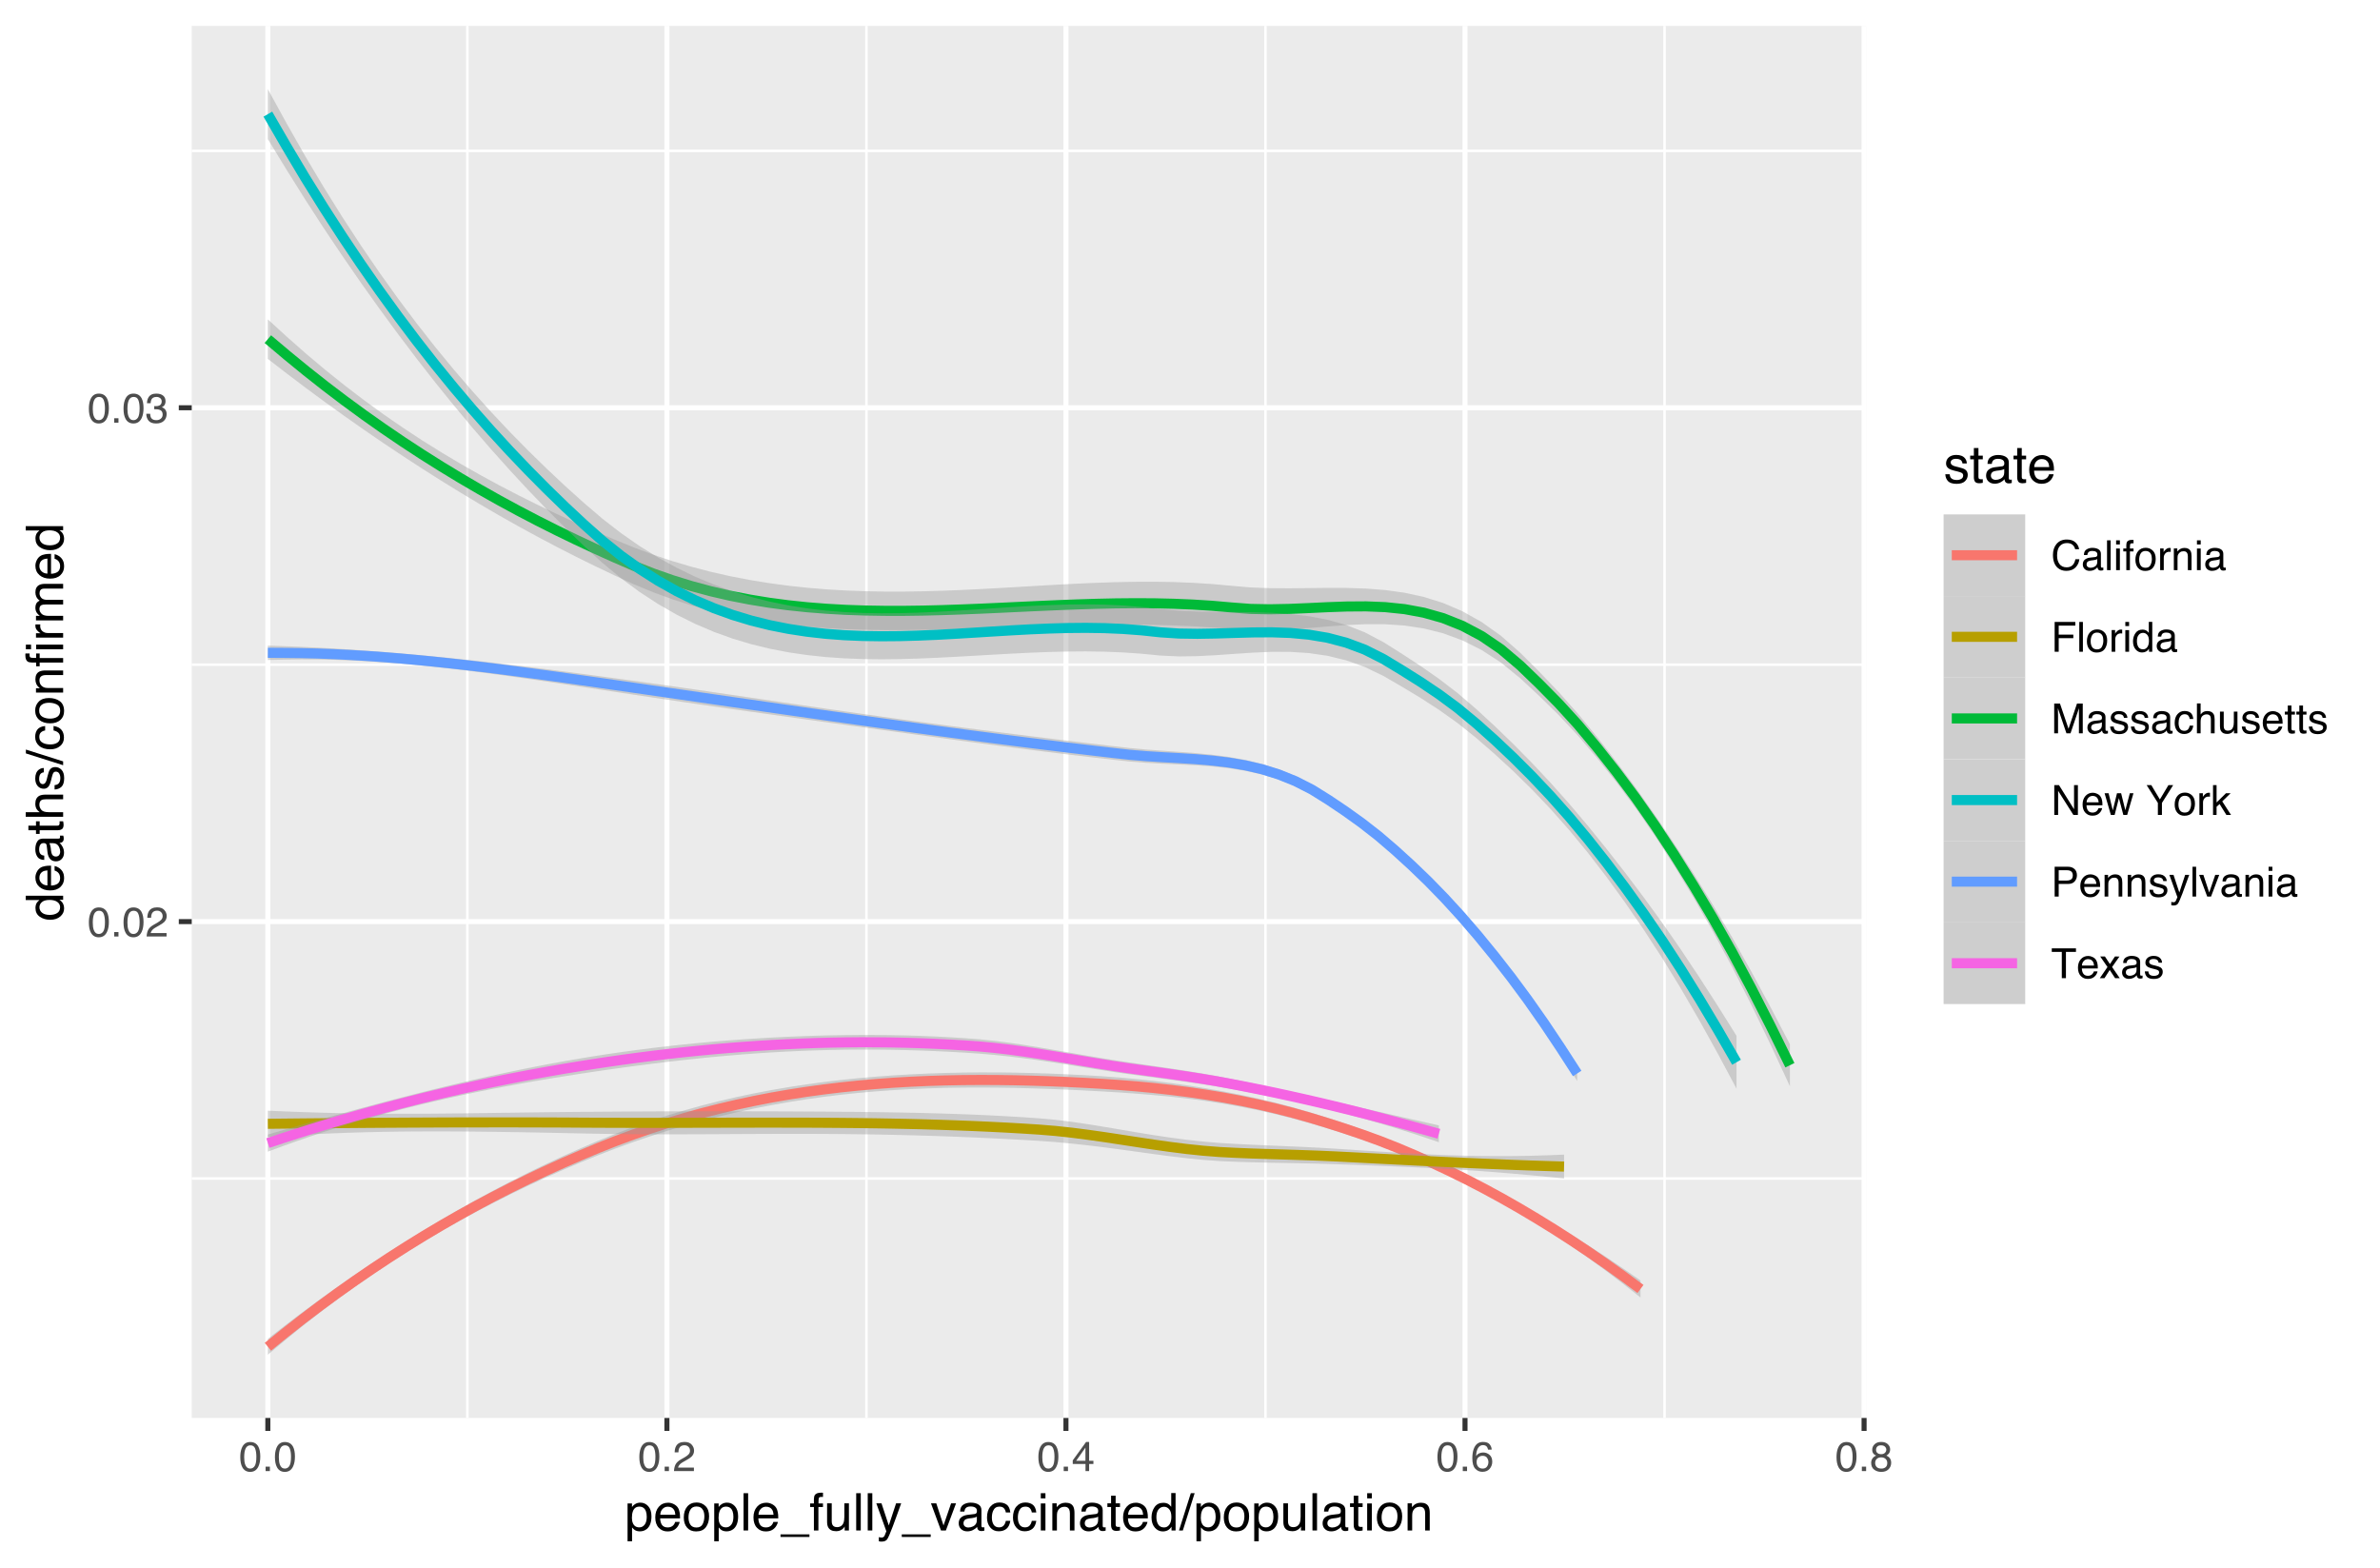 <?xml version="1.0" encoding="UTF-8"?>
<svg xmlns="http://www.w3.org/2000/svg" xmlns:xlink="http://www.w3.org/1999/xlink" width="504pt" height="332pt" viewBox="0 0 504 332" version="1.1">
<defs>
<g>
<symbol overflow="visible" id="glyph0-0">
<path style="stroke:none;" d="M 0.281 0 L 0.281 -6.312 L 5.297 -6.312 L 5.297 0 Z M 4.5 -0.797 L 4.5 -5.516 L 1.078 -5.516 L 1.078 -0.797 Z M 4.5 -0.797 "/>
</symbol>
<symbol overflow="visible" id="glyph0-1">
<path style="stroke:none;" d="M 2.375 -6.156 C 3.176 -6.156 3.754 -5.828 4.109 -5.172 C 4.379 -4.66 4.516 -3.961 4.516 -3.078 C 4.516 -2.242 4.391 -1.555 4.141 -1.016 C 3.785 -0.223 3.195 0.172 2.375 0.172 C 1.633 0.172 1.082 -0.148 0.719 -0.797 C 0.426 -1.328 0.281 -2.047 0.281 -2.953 C 0.281 -3.648 0.367 -4.25 0.547 -4.75 C 0.879 -5.688 1.488 -6.156 2.375 -6.156 Z M 2.375 -0.531 C 2.77 -0.531 3.086 -0.707 3.328 -1.062 C 3.566 -1.426 3.688 -2.086 3.688 -3.047 C 3.688 -3.754 3.598 -4.332 3.422 -4.781 C 3.254 -5.227 2.922 -5.453 2.422 -5.453 C 1.973 -5.453 1.641 -5.238 1.422 -4.812 C 1.211 -4.383 1.109 -3.754 1.109 -2.922 C 1.109 -2.297 1.176 -1.789 1.312 -1.406 C 1.52 -0.82 1.875 -0.531 2.375 -0.531 Z M 2.375 -0.531 "/>
</symbol>
<symbol overflow="visible" id="glyph0-2">
<path style="stroke:none;" d="M 0.75 -0.938 L 1.656 -0.938 L 1.656 0 L 0.75 0 Z M 0.75 -0.938 "/>
</symbol>
<symbol overflow="visible" id="glyph0-3">
<path style="stroke:none;" d="M 0.281 0 C 0.301 -0.531 0.406 -0.988 0.594 -1.375 C 0.789 -1.77 1.164 -2.129 1.719 -2.453 L 2.547 -2.922 C 2.91 -3.141 3.164 -3.328 3.312 -3.484 C 3.551 -3.711 3.672 -3.984 3.672 -4.297 C 3.672 -4.648 3.562 -4.93 3.344 -5.141 C 3.133 -5.359 2.848 -5.469 2.484 -5.469 C 1.961 -5.469 1.598 -5.266 1.391 -4.859 C 1.285 -4.648 1.227 -4.352 1.219 -3.969 L 0.422 -3.969 C 0.43 -4.5 0.531 -4.938 0.719 -5.281 C 1.051 -5.875 1.645 -6.172 2.5 -6.172 C 3.195 -6.172 3.707 -5.977 4.031 -5.594 C 4.363 -5.219 4.531 -4.797 4.531 -4.328 C 4.531 -3.836 4.352 -3.414 4 -3.062 C 3.801 -2.863 3.441 -2.617 2.922 -2.328 L 2.344 -2 C 2.062 -1.844 1.836 -1.695 1.672 -1.562 C 1.391 -1.312 1.211 -1.035 1.141 -0.734 L 4.5 -0.734 L 4.5 0 Z M 0.281 0 "/>
</symbol>
<symbol overflow="visible" id="glyph0-4">
<path style="stroke:none;" d="M 2.281 0.172 C 1.551 0.172 1.02 -0.023 0.688 -0.422 C 0.363 -0.828 0.203 -1.316 0.203 -1.891 L 1.016 -1.891 C 1.047 -1.492 1.117 -1.203 1.234 -1.016 C 1.441 -0.691 1.805 -0.531 2.328 -0.531 C 2.734 -0.531 3.055 -0.641 3.297 -0.859 C 3.547 -1.078 3.672 -1.359 3.672 -1.703 C 3.672 -2.129 3.539 -2.426 3.281 -2.594 C 3.031 -2.758 2.672 -2.844 2.203 -2.844 C 2.148 -2.844 2.098 -2.844 2.047 -2.844 C 1.992 -2.844 1.941 -2.844 1.891 -2.844 L 1.891 -3.516 C 1.973 -3.516 2.039 -3.508 2.094 -3.5 C 2.145 -3.5 2.203 -3.5 2.266 -3.5 C 2.555 -3.5 2.797 -3.547 2.984 -3.641 C 3.305 -3.797 3.469 -4.082 3.469 -4.5 C 3.469 -4.801 3.359 -5.035 3.141 -5.203 C 2.922 -5.367 2.672 -5.453 2.391 -5.453 C 1.867 -5.453 1.508 -5.281 1.312 -4.938 C 1.207 -4.75 1.145 -4.477 1.125 -4.125 L 0.359 -4.125 C 0.359 -4.582 0.453 -4.973 0.641 -5.297 C 0.953 -5.867 1.504 -6.156 2.297 -6.156 C 2.93 -6.156 3.422 -6.016 3.766 -5.734 C 4.109 -5.461 4.281 -5.062 4.281 -4.531 C 4.281 -4.145 4.176 -3.836 3.969 -3.609 C 3.844 -3.461 3.68 -3.348 3.484 -3.266 C 3.805 -3.172 4.055 -3 4.234 -2.75 C 4.422 -2.5 4.516 -2.191 4.516 -1.828 C 4.516 -1.234 4.316 -0.75 3.922 -0.375 C 3.535 -0.008 2.988 0.172 2.281 0.172 Z M 2.281 0.172 "/>
</symbol>
<symbol overflow="visible" id="glyph0-5">
<path style="stroke:none;" d="M 2.906 -2.172 L 2.906 -4.969 L 0.938 -2.172 Z M 2.922 0 L 2.922 -1.5 L 0.219 -1.5 L 0.219 -2.266 L 3.047 -6.172 L 3.688 -6.172 L 3.688 -2.172 L 4.594 -2.172 L 4.594 -1.5 L 3.688 -1.5 L 3.688 0 Z M 2.922 0 "/>
</symbol>
<symbol overflow="visible" id="glyph0-6">
<path style="stroke:none;" d="M 2.578 -6.172 C 3.266 -6.172 3.742 -5.992 4.016 -5.641 C 4.285 -5.285 4.422 -4.922 4.422 -4.547 L 3.656 -4.547 C 3.602 -4.785 3.531 -4.973 3.438 -5.109 C 3.25 -5.367 2.961 -5.5 2.578 -5.5 C 2.148 -5.5 1.805 -5.297 1.547 -4.891 C 1.297 -4.492 1.156 -3.926 1.125 -3.188 C 1.301 -3.445 1.523 -3.641 1.797 -3.766 C 2.047 -3.879 2.32 -3.938 2.625 -3.938 C 3.133 -3.938 3.582 -3.77 3.969 -3.438 C 4.352 -3.113 4.547 -2.625 4.547 -1.969 C 4.547 -1.414 4.363 -0.922 4 -0.484 C 3.633 -0.055 3.117 0.156 2.453 0.156 C 1.867 0.156 1.367 -0.062 0.953 -0.5 C 0.535 -0.938 0.328 -1.672 0.328 -2.703 C 0.328 -3.461 0.422 -4.109 0.609 -4.641 C 0.961 -5.66 1.617 -6.172 2.578 -6.172 Z M 2.516 -0.531 C 2.922 -0.531 3.223 -0.664 3.422 -0.938 C 3.629 -1.207 3.734 -1.531 3.734 -1.906 C 3.734 -2.219 3.641 -2.516 3.453 -2.797 C 3.273 -3.086 2.953 -3.234 2.484 -3.234 C 2.148 -3.234 1.859 -3.125 1.609 -2.906 C 1.359 -2.688 1.234 -2.352 1.234 -1.906 C 1.234 -1.52 1.344 -1.191 1.562 -0.922 C 1.789 -0.66 2.109 -0.531 2.516 -0.531 Z M 2.516 -0.531 "/>
</symbol>
<symbol overflow="visible" id="glyph0-7">
<path style="stroke:none;" d="M 2.391 -3.578 C 2.734 -3.578 3 -3.672 3.188 -3.859 C 3.383 -4.047 3.484 -4.273 3.484 -4.547 C 3.484 -4.773 3.391 -4.984 3.203 -5.172 C 3.016 -5.359 2.734 -5.453 2.359 -5.453 C 1.992 -5.453 1.727 -5.359 1.562 -5.172 C 1.395 -4.984 1.312 -4.758 1.312 -4.5 C 1.312 -4.207 1.414 -3.977 1.625 -3.812 C 1.844 -3.656 2.098 -3.578 2.391 -3.578 Z M 2.438 -0.531 C 2.801 -0.531 3.098 -0.625 3.328 -0.812 C 3.566 -1.008 3.688 -1.301 3.688 -1.688 C 3.688 -2.082 3.562 -2.383 3.312 -2.594 C 3.07 -2.801 2.766 -2.906 2.391 -2.906 C 2.016 -2.906 1.707 -2.797 1.469 -2.578 C 1.238 -2.367 1.125 -2.078 1.125 -1.703 C 1.125 -1.391 1.227 -1.113 1.438 -0.875 C 1.656 -0.645 1.988 -0.531 2.438 -0.531 Z M 1.344 -3.281 C 1.125 -3.375 0.957 -3.477 0.844 -3.594 C 0.613 -3.82 0.5 -4.125 0.5 -4.5 C 0.5 -4.957 0.664 -5.348 1 -5.672 C 1.332 -6.004 1.801 -6.172 2.406 -6.172 C 3 -6.172 3.461 -6.016 3.797 -5.703 C 4.129 -5.391 4.297 -5.023 4.297 -4.609 C 4.297 -4.223 4.195 -3.914 4 -3.688 C 3.895 -3.551 3.727 -3.414 3.5 -3.281 C 3.758 -3.164 3.961 -3.031 4.109 -2.875 C 4.379 -2.594 4.516 -2.223 4.516 -1.766 C 4.516 -1.223 4.332 -0.766 3.969 -0.391 C 3.602 -0.016 3.086 0.172 2.422 0.172 C 1.828 0.172 1.32 0.008 0.906 -0.312 C 0.488 -0.633 0.281 -1.109 0.281 -1.734 C 0.281 -2.086 0.367 -2.395 0.547 -2.656 C 0.723 -2.926 0.988 -3.133 1.344 -3.281 Z M 1.344 -3.281 "/>
</symbol>
<symbol overflow="visible" id="glyph0-8">
<path style="stroke:none;" d="M 3.328 -6.484 C 4.129 -6.484 4.75 -6.27 5.188 -5.844 C 5.625 -5.426 5.867 -4.953 5.922 -4.422 L 5.094 -4.422 C 5 -4.828 4.812 -5.145 4.531 -5.375 C 4.25 -5.613 3.852 -5.734 3.344 -5.734 C 2.719 -5.734 2.211 -5.516 1.828 -5.078 C 1.453 -4.641 1.266 -3.973 1.266 -3.078 C 1.266 -2.336 1.438 -1.738 1.781 -1.281 C 2.125 -0.82 2.633 -0.594 3.312 -0.594 C 3.945 -0.594 4.43 -0.832 4.766 -1.312 C 4.93 -1.57 5.062 -1.906 5.156 -2.312 L 5.984 -2.312 C 5.91 -1.656 5.664 -1.102 5.25 -0.656 C 4.75 -0.113 4.07 0.156 3.219 0.156 C 2.488 0.156 1.875 -0.062 1.375 -0.5 C 0.719 -1.094 0.391 -2 0.391 -3.219 C 0.391 -4.156 0.633 -4.922 1.125 -5.516 C 1.656 -6.16 2.391 -6.484 3.328 -6.484 Z M 3.156 -6.484 Z M 3.156 -6.484 "/>
</symbol>
<symbol overflow="visible" id="glyph0-9">
<path style="stroke:none;" d="M 1.156 -1.219 C 1.156 -1 1.238 -0.82 1.406 -0.688 C 1.57 -0.562 1.766 -0.5 1.984 -0.5 C 2.254 -0.5 2.52 -0.562 2.781 -0.688 C 3.207 -0.895 3.422 -1.238 3.422 -1.719 L 3.422 -2.344 C 3.328 -2.281 3.203 -2.227 3.047 -2.188 C 2.898 -2.145 2.754 -2.117 2.609 -2.109 L 2.141 -2.047 C 1.867 -2.004 1.66 -1.945 1.516 -1.875 C 1.273 -1.738 1.156 -1.52 1.156 -1.219 Z M 3.031 -2.781 C 3.207 -2.812 3.328 -2.891 3.391 -3.016 C 3.422 -3.078 3.438 -3.176 3.438 -3.312 C 3.438 -3.57 3.344 -3.758 3.156 -3.875 C 2.969 -4 2.703 -4.062 2.359 -4.062 C 1.953 -4.062 1.664 -3.953 1.5 -3.734 C 1.406 -3.609 1.344 -3.43 1.312 -3.203 L 0.594 -3.203 C 0.602 -3.766 0.785 -4.156 1.141 -4.375 C 1.492 -4.602 1.906 -4.719 2.375 -4.719 C 2.914 -4.719 3.352 -4.613 3.688 -4.406 C 4.02 -4.195 4.188 -3.875 4.188 -3.438 L 4.188 -0.797 C 4.188 -0.711 4.203 -0.645 4.234 -0.594 C 4.273 -0.551 4.348 -0.531 4.453 -0.531 C 4.484 -0.531 4.52 -0.531 4.562 -0.531 C 4.602 -0.531 4.648 -0.535 4.703 -0.547 L 4.703 0.016 C 4.578 0.055 4.484 0.078 4.422 0.078 C 4.359 0.086 4.273 0.094 4.172 0.094 C 3.898 0.094 3.707 0 3.594 -0.188 C 3.531 -0.281 3.484 -0.422 3.453 -0.609 C 3.297 -0.398 3.07 -0.219 2.781 -0.062 C 2.488 0.082 2.16 0.156 1.797 0.156 C 1.367 0.156 1.02 0.023 0.75 -0.234 C 0.488 -0.492 0.359 -0.816 0.359 -1.203 C 0.359 -1.629 0.488 -1.957 0.75 -2.188 C 1.02 -2.426 1.367 -2.578 1.797 -2.641 Z M 2.391 -4.719 Z M 2.391 -4.719 "/>
</symbol>
<symbol overflow="visible" id="glyph0-10">
<path style="stroke:none;" d="M 0.594 -6.312 L 1.359 -6.312 L 1.359 0 L 0.594 0 Z M 0.594 -6.312 "/>
</symbol>
<symbol overflow="visible" id="glyph0-11">
<path style="stroke:none;" d="M 0.562 -4.578 L 1.359 -4.578 L 1.359 0 L 0.562 0 Z M 0.562 -6.312 L 1.359 -6.312 L 1.359 -5.438 L 0.562 -5.438 Z M 0.562 -6.312 "/>
</symbol>
<symbol overflow="visible" id="glyph0-12">
<path style="stroke:none;" d="M 0.766 -5.297 C 0.773 -5.617 0.828 -5.852 0.922 -6 C 1.109 -6.27 1.457 -6.406 1.969 -6.406 C 2.02 -6.406 2.07 -6.398 2.125 -6.391 C 2.176 -6.391 2.234 -6.391 2.297 -6.391 L 2.297 -5.672 C 2.211 -5.68 2.156 -5.688 2.125 -5.688 C 2.094 -5.688 2.055 -5.688 2.016 -5.688 C 1.785 -5.688 1.645 -5.625 1.594 -5.5 C 1.551 -5.383 1.531 -5.078 1.531 -4.578 L 2.297 -4.578 L 2.297 -3.969 L 1.531 -3.969 L 1.531 0 L 0.766 0 L 0.766 -3.969 L 0.125 -3.969 L 0.125 -4.578 L 0.766 -4.578 Z M 0.766 -5.297 "/>
</symbol>
<symbol overflow="visible" id="glyph0-13">
<path style="stroke:none;" d="M 2.391 -0.5 C 2.898 -0.5 3.25 -0.691 3.438 -1.078 C 3.633 -1.461 3.734 -1.895 3.734 -2.375 C 3.734 -2.801 3.664 -3.148 3.531 -3.422 C 3.312 -3.848 2.938 -4.062 2.406 -4.062 C 1.926 -4.062 1.578 -3.879 1.359 -3.516 C 1.148 -3.16 1.047 -2.727 1.047 -2.219 C 1.047 -1.727 1.148 -1.316 1.359 -0.984 C 1.578 -0.66 1.922 -0.5 2.391 -0.5 Z M 2.422 -4.734 C 3.016 -4.734 3.516 -4.535 3.922 -4.141 C 4.336 -3.742 4.547 -3.16 4.547 -2.391 C 4.547 -1.648 4.363 -1.035 4 -0.547 C 3.633 -0.066 3.07 0.172 2.312 0.172 C 1.688 0.172 1.188 -0.039 0.812 -0.469 C 0.438 -0.895 0.25 -1.473 0.25 -2.203 C 0.25 -2.973 0.445 -3.586 0.844 -4.047 C 1.238 -4.504 1.766 -4.734 2.422 -4.734 Z M 2.391 -4.719 Z M 2.391 -4.719 "/>
</symbol>
<symbol overflow="visible" id="glyph0-14">
<path style="stroke:none;" d="M 0.594 -4.594 L 1.328 -4.594 L 1.328 -3.812 C 1.379 -3.957 1.523 -4.141 1.766 -4.359 C 2.004 -4.586 2.273 -4.703 2.578 -4.703 C 2.586 -4.703 2.609 -4.695 2.641 -4.688 C 2.68 -4.688 2.742 -4.688 2.828 -4.688 L 2.828 -3.859 C 2.773 -3.867 2.727 -3.875 2.688 -3.875 C 2.656 -3.883 2.617 -3.891 2.578 -3.891 C 2.18 -3.891 1.879 -3.766 1.672 -3.516 C 1.461 -3.266 1.359 -2.973 1.359 -2.641 L 1.359 0 L 0.594 0 Z M 0.594 -4.594 "/>
</symbol>
<symbol overflow="visible" id="glyph0-15">
<path style="stroke:none;" d="M 0.562 -4.594 L 1.297 -4.594 L 1.297 -3.953 C 1.516 -4.211 1.742 -4.398 1.984 -4.516 C 2.234 -4.641 2.508 -4.703 2.812 -4.703 C 3.457 -4.703 3.895 -4.473 4.125 -4.016 C 4.25 -3.766 4.312 -3.41 4.312 -2.953 L 4.312 0 L 3.531 0 L 3.531 -2.906 C 3.531 -3.176 3.488 -3.398 3.406 -3.578 C 3.27 -3.859 3.02 -4 2.656 -4 C 2.477 -4 2.328 -3.984 2.203 -3.953 C 1.992 -3.891 1.812 -3.766 1.656 -3.578 C 1.52 -3.422 1.43 -3.258 1.391 -3.094 C 1.359 -2.938 1.344 -2.707 1.344 -2.406 L 1.344 0 L 0.562 0 Z M 2.391 -4.719 Z M 2.391 -4.719 "/>
</symbol>
<symbol overflow="visible" id="glyph0-16">
<path style="stroke:none;" d="M 0.75 -6.312 L 5.125 -6.312 L 5.125 -5.531 L 1.609 -5.531 L 1.609 -3.625 L 4.703 -3.625 L 4.703 -2.875 L 1.609 -2.875 L 1.609 0 L 0.75 0 Z M 0.75 -6.312 "/>
</symbol>
<symbol overflow="visible" id="glyph0-17">
<path style="stroke:none;" d="M 1.062 -2.25 C 1.062 -1.75 1.164 -1.332 1.375 -1 C 1.582 -0.676 1.914 -0.516 2.375 -0.516 C 2.727 -0.516 3.02 -0.664 3.25 -0.969 C 3.488 -1.281 3.609 -1.723 3.609 -2.297 C 3.609 -2.879 3.488 -3.305 3.25 -3.578 C 3.008 -3.859 2.711 -4 2.359 -4 C 1.973 -4 1.66 -3.848 1.422 -3.547 C 1.18 -3.254 1.062 -2.82 1.062 -2.25 Z M 2.219 -4.688 C 2.57 -4.688 2.867 -4.609 3.109 -4.453 C 3.242 -4.367 3.398 -4.219 3.578 -4 L 3.578 -6.328 L 4.312 -6.328 L 4.312 0 L 3.625 0 L 3.625 -0.641 C 3.438 -0.359 3.219 -0.156 2.969 -0.031 C 2.727 0.094 2.453 0.156 2.141 0.156 C 1.617 0.156 1.172 -0.055 0.797 -0.484 C 0.422 -0.91 0.234 -1.484 0.234 -2.203 C 0.234 -2.867 0.406 -3.445 0.75 -3.938 C 1.094 -4.438 1.582 -4.688 2.219 -4.688 Z M 2.219 -4.688 "/>
</symbol>
<symbol overflow="visible" id="glyph0-18">
<path style="stroke:none;" d="M 0.656 -6.312 L 1.875 -6.312 L 3.688 -0.969 L 5.484 -6.312 L 6.703 -6.312 L 6.703 0 L 5.891 0 L 5.891 -3.719 C 5.891 -3.852 5.891 -4.066 5.891 -4.359 C 5.898 -4.66 5.906 -4.984 5.906 -5.328 L 4.109 0 L 3.25 0 L 1.438 -5.328 L 1.438 -5.125 C 1.438 -4.969 1.441 -4.734 1.453 -4.422 C 1.461 -4.109 1.469 -3.875 1.469 -3.719 L 1.469 0 L 0.656 0 Z M 0.656 -6.312 "/>
</symbol>
<symbol overflow="visible" id="glyph0-19">
<path style="stroke:none;" d="M 1.031 -1.438 C 1.051 -1.188 1.113 -0.988 1.219 -0.844 C 1.414 -0.602 1.754 -0.484 2.234 -0.484 C 2.516 -0.484 2.766 -0.539 2.984 -0.656 C 3.203 -0.781 3.312 -0.973 3.312 -1.234 C 3.312 -1.43 3.223 -1.582 3.047 -1.688 C 2.941 -1.75 2.723 -1.82 2.391 -1.906 L 1.781 -2.062 C 1.383 -2.164 1.094 -2.273 0.906 -2.391 C 0.57 -2.598 0.406 -2.891 0.406 -3.266 C 0.406 -3.691 0.562 -4.039 0.875 -4.312 C 1.195 -4.582 1.617 -4.719 2.141 -4.719 C 2.836 -4.719 3.336 -4.516 3.641 -4.109 C 3.836 -3.848 3.93 -3.57 3.922 -3.281 L 3.203 -3.281 C 3.18 -3.457 3.117 -3.613 3.016 -3.75 C 2.836 -3.957 2.531 -4.062 2.094 -4.062 C 1.801 -4.062 1.578 -4.004 1.422 -3.891 C 1.273 -3.773 1.203 -3.629 1.203 -3.453 C 1.203 -3.254 1.301 -3.094 1.5 -2.969 C 1.613 -2.895 1.781 -2.832 2 -2.781 L 2.516 -2.656 C 3.066 -2.52 3.438 -2.391 3.625 -2.266 C 3.926 -2.066 4.078 -1.754 4.078 -1.328 C 4.078 -0.922 3.922 -0.566 3.609 -0.266 C 3.305 0.023 2.832 0.172 2.188 0.172 C 1.508 0.172 1.023 0.02 0.734 -0.281 C 0.453 -0.594 0.301 -0.977 0.281 -1.438 Z M 2.172 -4.719 Z M 2.172 -4.719 "/>
</symbol>
<symbol overflow="visible" id="glyph0-20">
<path style="stroke:none;" d="M 2.344 -4.734 C 2.863 -4.734 3.285 -4.609 3.609 -4.359 C 3.93 -4.109 4.125 -3.672 4.188 -3.047 L 3.438 -3.047 C 3.395 -3.336 3.289 -3.578 3.125 -3.766 C 2.957 -3.953 2.695 -4.047 2.344 -4.047 C 1.852 -4.047 1.5 -3.801 1.281 -3.312 C 1.145 -3.008 1.078 -2.629 1.078 -2.172 C 1.078 -1.703 1.172 -1.312 1.359 -1 C 1.555 -0.688 1.867 -0.531 2.297 -0.531 C 2.609 -0.531 2.859 -0.625 3.047 -0.812 C 3.234 -1.008 3.363 -1.281 3.438 -1.625 L 4.188 -1.625 C 4.102 -1.02 3.891 -0.57 3.547 -0.281 C 3.203 0 2.766 0.141 2.234 0.141 C 1.629 0.141 1.145 -0.078 0.781 -0.516 C 0.426 -0.961 0.25 -1.516 0.25 -2.172 C 0.25 -2.984 0.445 -3.613 0.844 -4.062 C 1.238 -4.508 1.738 -4.734 2.344 -4.734 Z M 2.219 -4.719 Z M 2.219 -4.719 "/>
</symbol>
<symbol overflow="visible" id="glyph0-21">
<path style="stroke:none;" d="M 0.562 -6.328 L 1.344 -6.328 L 1.344 -3.984 C 1.52 -4.211 1.68 -4.375 1.828 -4.469 C 2.078 -4.633 2.391 -4.719 2.766 -4.719 C 3.43 -4.719 3.883 -4.484 4.125 -4.016 C 4.25 -3.754 4.312 -3.398 4.312 -2.953 L 4.312 0 L 3.516 0 L 3.516 -2.906 C 3.516 -3.238 3.473 -3.484 3.391 -3.641 C 3.254 -3.891 2.992 -4.016 2.609 -4.016 C 2.285 -4.016 1.992 -3.906 1.734 -3.688 C 1.473 -3.469 1.344 -3.051 1.344 -2.438 L 1.344 0 L 0.562 0 Z M 0.562 -6.328 "/>
</symbol>
<symbol overflow="visible" id="glyph0-22">
<path style="stroke:none;" d="M 1.344 -4.594 L 1.344 -1.547 C 1.344 -1.305 1.379 -1.113 1.453 -0.969 C 1.586 -0.695 1.844 -0.562 2.219 -0.562 C 2.758 -0.562 3.125 -0.801 3.312 -1.281 C 3.426 -1.539 3.484 -1.895 3.484 -2.344 L 3.484 -4.594 L 4.25 -4.594 L 4.25 0 L 3.516 0 L 3.531 -0.672 C 3.426 -0.504 3.301 -0.359 3.156 -0.234 C 2.863 0.004 2.504 0.125 2.078 0.125 C 1.422 0.125 0.977 -0.094 0.75 -0.531 C 0.613 -0.77 0.547 -1.082 0.547 -1.469 L 0.547 -4.594 Z M 2.406 -4.719 Z M 2.406 -4.719 "/>
</symbol>
<symbol overflow="visible" id="glyph0-23">
<path style="stroke:none;" d="M 2.484 -4.703 C 2.805 -4.703 3.117 -4.625 3.422 -4.469 C 3.734 -4.32 3.969 -4.125 4.125 -3.875 C 4.281 -3.645 4.383 -3.375 4.438 -3.062 C 4.488 -2.852 4.516 -2.516 4.516 -2.047 L 1.141 -2.047 C 1.148 -1.586 1.258 -1.211 1.469 -0.922 C 1.676 -0.641 1.992 -0.5 2.422 -0.5 C 2.828 -0.5 3.148 -0.633 3.391 -0.906 C 3.523 -1.062 3.625 -1.238 3.688 -1.438 L 4.453 -1.438 C 4.43 -1.27 4.363 -1.082 4.25 -0.875 C 4.133 -0.664 4.004 -0.5 3.859 -0.375 C 3.629 -0.145 3.344 0.008 3 0.094 C 2.812 0.133 2.598 0.156 2.359 0.156 C 1.785 0.156 1.301 -0.051 0.906 -0.469 C 0.508 -0.883 0.312 -1.469 0.312 -2.219 C 0.312 -2.945 0.508 -3.539 0.906 -4 C 1.312 -4.469 1.836 -4.703 2.484 -4.703 Z M 3.719 -2.672 C 3.688 -3.004 3.613 -3.27 3.5 -3.469 C 3.281 -3.844 2.926 -4.031 2.438 -4.031 C 2.082 -4.031 1.785 -3.898 1.547 -3.641 C 1.305 -3.391 1.176 -3.066 1.156 -2.672 Z M 2.406 -4.719 Z M 2.406 -4.719 "/>
</symbol>
<symbol overflow="visible" id="glyph0-24">
<path style="stroke:none;" d="M 0.719 -5.891 L 1.5 -5.891 L 1.5 -4.594 L 2.234 -4.594 L 2.234 -3.969 L 1.5 -3.969 L 1.5 -0.969 C 1.5 -0.801 1.555 -0.691 1.672 -0.641 C 1.723 -0.609 1.82 -0.594 1.969 -0.594 C 2 -0.594 2.035 -0.594 2.078 -0.594 C 2.129 -0.594 2.18 -0.598 2.234 -0.609 L 2.234 0 C 2.148 0.02 2.055 0.035 1.953 0.047 C 1.859 0.066 1.758 0.078 1.656 0.078 C 1.289 0.078 1.039 -0.016 0.906 -0.203 C 0.781 -0.391 0.719 -0.629 0.719 -0.922 L 0.719 -3.969 L 0.094 -3.969 L 0.094 -4.594 L 0.719 -4.594 Z M 0.719 -5.891 "/>
</symbol>
<symbol overflow="visible" id="glyph0-25">
<path style="stroke:none;" d="M 0.672 -6.312 L 1.672 -6.312 L 4.859 -1.203 L 4.859 -6.312 L 5.672 -6.312 L 5.672 0 L 4.719 0 L 1.484 -5.109 L 1.484 0 L 0.672 0 Z M 3.125 -6.312 Z M 3.125 -6.312 "/>
</symbol>
<symbol overflow="visible" id="glyph0-26">
<path style="stroke:none;" d="M 0.922 -4.594 L 1.812 -0.969 L 2.703 -4.594 L 3.578 -4.594 L 4.469 -1 L 5.422 -4.594 L 6.188 -4.594 L 4.859 0 L 4.047 0 L 3.109 -3.562 L 2.203 0 L 1.406 0 L 0.078 -4.594 Z M 0.922 -4.594 "/>
</symbol>
<symbol overflow="visible" id="glyph0-27">
<path style="stroke:none;" d=""/>
</symbol>
<symbol overflow="visible" id="glyph0-28">
<path style="stroke:none;" d="M 0.188 -6.312 L 1.172 -6.312 L 2.984 -3.281 L 4.797 -6.312 L 5.797 -6.312 L 3.422 -2.547 L 3.422 0 L 2.562 0 L 2.562 -2.547 Z M 3 -6.312 Z M 3 -6.312 "/>
</symbol>
<symbol overflow="visible" id="glyph0-29">
<path style="stroke:none;" d="M 0.547 -6.312 L 1.297 -6.312 L 1.297 -2.641 L 3.281 -4.594 L 4.266 -4.594 L 2.5 -2.875 L 4.359 0 L 3.375 0 L 1.938 -2.312 L 1.297 -1.734 L 1.297 0 L 0.547 0 Z M 0.547 -6.312 "/>
</symbol>
<symbol overflow="visible" id="glyph0-30">
<path style="stroke:none;" d="M 0.75 -6.312 L 3.594 -6.312 C 4.156 -6.312 4.609 -6.148 4.953 -5.828 C 5.297 -5.516 5.469 -5.07 5.469 -4.5 C 5.469 -4.008 5.312 -3.582 5 -3.219 C 4.695 -2.852 4.227 -2.672 3.594 -2.672 L 1.609 -2.672 L 1.609 0 L 0.75 0 Z M 4.594 -4.5 C 4.594 -4.957 4.422 -5.27 4.078 -5.438 C 3.891 -5.531 3.633 -5.578 3.312 -5.578 L 1.609 -5.578 L 1.609 -3.391 L 3.312 -3.391 C 3.695 -3.391 4.004 -3.469 4.234 -3.625 C 4.473 -3.789 4.594 -4.082 4.594 -4.5 Z M 4.594 -4.5 "/>
</symbol>
<symbol overflow="visible" id="glyph0-31">
<path style="stroke:none;" d="M 3.438 -4.594 L 4.297 -4.594 C 4.18 -4.301 3.938 -3.629 3.562 -2.578 C 3.289 -1.785 3.055 -1.145 2.859 -0.656 C 2.41 0.52 2.094 1.238 1.906 1.5 C 1.727 1.758 1.414 1.891 0.969 1.891 C 0.863 1.891 0.781 1.883 0.719 1.875 C 0.664 1.863 0.594 1.848 0.5 1.828 L 0.5 1.125 C 0.633 1.156 0.734 1.176 0.797 1.188 C 0.859 1.195 0.91 1.203 0.953 1.203 C 1.098 1.203 1.203 1.176 1.266 1.125 C 1.336 1.082 1.395 1.023 1.438 0.953 C 1.457 0.93 1.508 0.812 1.594 0.594 C 1.688 0.383 1.754 0.234 1.797 0.141 L 0.094 -4.594 L 0.969 -4.594 L 2.203 -0.859 Z M 2.188 -4.719 Z M 2.188 -4.719 "/>
</symbol>
<symbol overflow="visible" id="glyph0-32">
<path style="stroke:none;" d="M 0.938 -4.594 L 2.172 -0.859 L 3.453 -4.594 L 4.297 -4.594 L 2.562 0 L 1.75 0 L 0.047 -4.594 Z M 0.938 -4.594 "/>
</symbol>
<symbol overflow="visible" id="glyph0-33">
<path style="stroke:none;" d="M 5.266 -6.312 L 5.266 -5.562 L 3.141 -5.562 L 3.141 0 L 2.266 0 L 2.266 -5.562 L 0.141 -5.562 L 0.141 -6.312 Z M 5.266 -6.312 "/>
</symbol>
<symbol overflow="visible" id="glyph0-34">
<path style="stroke:none;" d="M 0.125 -4.594 L 1.125 -4.594 L 2.188 -2.984 L 3.25 -4.594 L 4.203 -4.578 L 2.641 -2.359 L 4.266 0 L 3.281 0 L 2.141 -1.734 L 1.031 0 L 0.047 0 L 1.672 -2.359 Z M 0.125 -4.594 "/>
</symbol>
<symbol overflow="visible" id="glyph1-0">
<path style="stroke:none;" d="M 0.359 0 L 0.359 -7.891 L 6.625 -7.891 L 6.625 0 Z M 5.625 -0.984 L 5.625 -6.906 L 1.344 -6.906 L 1.344 -0.984 Z M 5.625 -0.984 "/>
</symbol>
<symbol overflow="visible" id="glyph1-1">
<path style="stroke:none;" d="M 3.141 -0.656 C 3.586 -0.656 3.957 -0.844 4.25 -1.219 C 4.551 -1.594 4.703 -2.156 4.703 -2.906 C 4.703 -3.363 4.641 -3.758 4.516 -4.094 C 4.266 -4.727 3.805 -5.047 3.141 -5.047 C 2.461 -5.047 2.004 -4.711 1.766 -4.047 C 1.629 -3.68 1.562 -3.223 1.562 -2.672 C 1.562 -2.234 1.629 -1.859 1.766 -1.547 C 2.016 -0.953 2.473 -0.656 3.141 -0.656 Z M 0.641 -5.719 L 1.578 -5.719 L 1.578 -4.969 C 1.766 -5.227 1.973 -5.426 2.203 -5.562 C 2.535 -5.781 2.922 -5.891 3.359 -5.891 C 4.004 -5.891 4.555 -5.641 5.016 -5.141 C 5.473 -4.641 5.703 -3.926 5.703 -3 C 5.703 -1.75 5.375 -0.852 4.719 -0.312 C 4.301 0.02 3.816 0.188 3.266 0.188 C 2.828 0.188 2.461 0.094 2.172 -0.094 C 2.004 -0.195 1.812 -0.379 1.594 -0.641 L 1.594 2.297 L 0.641 2.297 Z M 0.641 -5.719 "/>
</symbol>
<symbol overflow="visible" id="glyph1-2">
<path style="stroke:none;" d="M 3.109 -5.875 C 3.516 -5.875 3.906 -5.781 4.281 -5.594 C 4.664 -5.406 4.961 -5.156 5.172 -4.844 C 5.359 -4.562 5.484 -4.223 5.547 -3.828 C 5.609 -3.566 5.641 -3.145 5.641 -2.562 L 1.422 -2.562 C 1.441 -1.977 1.578 -1.508 1.828 -1.156 C 2.086 -0.812 2.488 -0.641 3.031 -0.641 C 3.539 -0.641 3.945 -0.805 4.25 -1.141 C 4.414 -1.328 4.535 -1.551 4.609 -1.812 L 5.562 -1.812 C 5.531 -1.594 5.441 -1.352 5.297 -1.094 C 5.16 -0.832 5.004 -0.625 4.828 -0.469 C 4.535 -0.176 4.176 0.02 3.75 0.125 C 3.508 0.176 3.242 0.203 2.953 0.203 C 2.234 0.203 1.625 -0.055 1.125 -0.578 C 0.633 -1.098 0.391 -1.828 0.391 -2.766 C 0.391 -3.691 0.641 -4.441 1.141 -5.016 C 1.641 -5.586 2.297 -5.875 3.109 -5.875 Z M 4.641 -3.328 C 4.609 -3.754 4.52 -4.094 4.375 -4.344 C 4.102 -4.801 3.66 -5.031 3.047 -5.031 C 2.598 -5.031 2.223 -4.867 1.922 -4.547 C 1.629 -4.234 1.473 -3.828 1.453 -3.328 Z M 3.016 -5.891 Z M 3.016 -5.891 "/>
</symbol>
<symbol overflow="visible" id="glyph1-3">
<path style="stroke:none;" d="M 2.984 -0.625 C 3.629 -0.625 4.07 -0.863 4.312 -1.344 C 4.551 -1.832 4.672 -2.375 4.672 -2.969 C 4.672 -3.508 4.582 -3.945 4.406 -4.281 C 4.133 -4.812 3.664 -5.078 3 -5.078 C 2.406 -5.078 1.973 -4.848 1.703 -4.391 C 1.441 -3.941 1.312 -3.398 1.312 -2.766 C 1.312 -2.148 1.441 -1.641 1.703 -1.234 C 1.973 -0.828 2.398 -0.625 2.984 -0.625 Z M 3.031 -5.922 C 3.77 -5.922 4.395 -5.672 4.906 -5.172 C 5.414 -4.68 5.672 -3.957 5.672 -3 C 5.672 -2.07 5.445 -1.305 5 -0.703 C 4.551 -0.098 3.852 0.203 2.906 0.203 C 2.113 0.203 1.484 -0.062 1.016 -0.594 C 0.547 -1.125 0.312 -1.844 0.312 -2.75 C 0.312 -3.719 0.555 -4.488 1.047 -5.062 C 1.535 -5.633 2.195 -5.922 3.031 -5.922 Z M 3 -5.891 Z M 3 -5.891 "/>
</symbol>
<symbol overflow="visible" id="glyph1-4">
<path style="stroke:none;" d="M 0.734 -7.891 L 1.703 -7.891 L 1.703 0 L 0.734 0 Z M 0.734 -7.891 "/>
</symbol>
<symbol overflow="visible" id="glyph1-5">
<path style="stroke:none;" d="M 0 1.375 L 0 0.828 L 6.125 0.828 L 6.125 1.375 Z M 0 1.375 "/>
</symbol>
<symbol overflow="visible" id="glyph1-6">
<path style="stroke:none;" d="M 0.953 -6.625 C 0.961 -7.031 1.031 -7.328 1.156 -7.516 C 1.383 -7.836 1.82 -8 2.469 -8 C 2.531 -8 2.594 -8 2.656 -8 C 2.719 -8 2.789 -7.992 2.875 -7.984 L 2.875 -7.094 C 2.77 -7.102 2.695 -7.109 2.656 -7.109 C 2.613 -7.109 2.57 -7.109 2.531 -7.109 C 2.238 -7.109 2.062 -7.031 2 -6.875 C 1.945 -6.727 1.922 -6.344 1.922 -5.719 L 2.875 -5.719 L 2.875 -4.969 L 1.906 -4.969 L 1.906 0 L 0.953 0 L 0.953 -4.969 L 0.156 -4.969 L 0.156 -5.719 L 0.953 -5.719 Z M 0.953 -6.625 "/>
</symbol>
<symbol overflow="visible" id="glyph1-7">
<path style="stroke:none;" d="M 1.672 -5.75 L 1.672 -1.938 C 1.672 -1.645 1.719 -1.406 1.812 -1.219 C 1.988 -0.875 2.312 -0.703 2.781 -0.703 C 3.445 -0.703 3.906 -1 4.156 -1.594 C 4.281 -1.914 4.344 -2.359 4.344 -2.922 L 4.344 -5.75 L 5.312 -5.75 L 5.312 0 L 4.406 0 L 4.422 -0.844 C 4.297 -0.625 4.141 -0.441 3.953 -0.297 C 3.578 0.004 3.129 0.156 2.609 0.156 C 1.785 0.156 1.223 -0.117 0.922 -0.672 C 0.766 -0.961 0.688 -1.352 0.688 -1.844 L 0.688 -5.75 Z M 3 -5.891 Z M 3 -5.891 "/>
</symbol>
<symbol overflow="visible" id="glyph1-8">
<path style="stroke:none;" d="M 4.297 -5.75 L 5.375 -5.75 C 5.238 -5.383 4.938 -4.547 4.469 -3.234 C 4.113 -2.242 3.816 -1.438 3.578 -0.812 C 3.023 0.656 2.633 1.551 2.406 1.875 C 2.176 2.195 1.781 2.359 1.219 2.359 C 1.082 2.359 0.977 2.352 0.906 2.344 C 0.832 2.332 0.742 2.312 0.641 2.281 L 0.641 1.406 C 0.805 1.445 0.926 1.473 1 1.484 C 1.07 1.492 1.141 1.5 1.203 1.5 C 1.379 1.5 1.508 1.469 1.594 1.406 C 1.676 1.352 1.75 1.285 1.812 1.203 C 1.82 1.172 1.883 1.02 2 0.75 C 2.113 0.488 2.191 0.297 2.234 0.172 L 0.109 -5.75 L 1.203 -5.75 L 2.75 -1.062 Z M 2.75 -5.891 Z M 2.75 -5.891 "/>
</symbol>
<symbol overflow="visible" id="glyph1-9">
<path style="stroke:none;" d="M 1.188 -5.75 L 2.719 -1.062 L 4.328 -5.75 L 5.375 -5.75 L 3.219 0 L 2.188 0 L 0.062 -5.75 Z M 1.188 -5.75 "/>
</symbol>
<symbol overflow="visible" id="glyph1-10">
<path style="stroke:none;" d="M 1.453 -1.531 C 1.453 -1.25 1.551 -1.023 1.75 -0.859 C 1.957 -0.703 2.203 -0.625 2.484 -0.625 C 2.816 -0.625 3.145 -0.703 3.469 -0.859 C 4.008 -1.117 4.281 -1.551 4.281 -2.156 L 4.281 -2.922 C 4.156 -2.848 4 -2.785 3.812 -2.734 C 3.633 -2.691 3.453 -2.656 3.266 -2.625 L 2.688 -2.562 C 2.332 -2.508 2.066 -2.438 1.891 -2.344 C 1.598 -2.164 1.453 -1.895 1.453 -1.531 Z M 3.797 -3.484 C 4.016 -3.516 4.16 -3.609 4.234 -3.766 C 4.273 -3.848 4.297 -3.973 4.297 -4.141 C 4.297 -4.461 4.176 -4.695 3.938 -4.844 C 3.707 -5 3.375 -5.078 2.938 -5.078 C 2.438 -5.078 2.082 -4.941 1.875 -4.672 C 1.75 -4.516 1.672 -4.289 1.641 -4 L 0.734 -4 C 0.754 -4.707 0.984 -5.195 1.422 -5.469 C 1.867 -5.75 2.383 -5.891 2.969 -5.891 C 3.645 -5.891 4.191 -5.758 4.609 -5.5 C 5.035 -5.25 5.25 -4.848 5.25 -4.297 L 5.25 -0.984 C 5.25 -0.891 5.266 -0.812 5.297 -0.75 C 5.336 -0.688 5.426 -0.656 5.562 -0.656 C 5.602 -0.656 5.648 -0.656 5.703 -0.656 C 5.766 -0.664 5.82 -0.676 5.875 -0.688 L 5.875 0.031 C 5.727 0.07 5.613 0.098 5.531 0.109 C 5.457 0.117 5.352 0.125 5.219 0.125 C 4.883 0.125 4.641 0.004 4.484 -0.234 C 4.41 -0.359 4.359 -0.535 4.328 -0.766 C 4.129 -0.504 3.844 -0.281 3.469 -0.094 C 3.102 0.094 2.695 0.188 2.25 0.188 C 1.719 0.188 1.281 0.023 0.938 -0.297 C 0.602 -0.617 0.438 -1.023 0.438 -1.516 C 0.438 -2.047 0.602 -2.457 0.938 -2.75 C 1.27 -3.039 1.707 -3.223 2.25 -3.297 Z M 2.984 -5.891 Z M 2.984 -5.891 "/>
</symbol>
<symbol overflow="visible" id="glyph1-11">
<path style="stroke:none;" d="M 2.922 -5.922 C 3.578 -5.922 4.109 -5.758 4.516 -5.438 C 4.922 -5.125 5.164 -4.582 5.25 -3.812 L 4.297 -3.812 C 4.242 -4.164 4.113 -4.457 3.906 -4.688 C 3.707 -4.926 3.379 -5.047 2.922 -5.047 C 2.305 -5.047 1.867 -4.75 1.609 -4.156 C 1.43 -3.758 1.344 -3.273 1.344 -2.703 C 1.344 -2.129 1.461 -1.645 1.703 -1.25 C 1.953 -0.852 2.336 -0.656 2.859 -0.656 C 3.266 -0.656 3.582 -0.773 3.812 -1.016 C 4.051 -1.266 4.211 -1.602 4.297 -2.031 L 5.25 -2.031 C 5.133 -1.27 4.863 -0.711 4.438 -0.359 C 4.008 -0.004 3.457 0.172 2.781 0.172 C 2.031 0.172 1.43 -0.102 0.984 -0.656 C 0.535 -1.207 0.312 -1.895 0.312 -2.719 C 0.312 -3.727 0.555 -4.516 1.047 -5.078 C 1.535 -5.641 2.16 -5.922 2.922 -5.922 Z M 2.781 -5.891 Z M 2.781 -5.891 "/>
</symbol>
<symbol overflow="visible" id="glyph1-12">
<path style="stroke:none;" d="M 0.703 -5.719 L 1.688 -5.719 L 1.688 0 L 0.703 0 Z M 0.703 -7.891 L 1.688 -7.891 L 1.688 -6.797 L 0.703 -6.797 Z M 0.703 -7.891 "/>
</symbol>
<symbol overflow="visible" id="glyph1-13">
<path style="stroke:none;" d="M 0.703 -5.75 L 1.625 -5.75 L 1.625 -4.938 C 1.895 -5.27 2.18 -5.508 2.484 -5.656 C 2.797 -5.801 3.133 -5.875 3.5 -5.875 C 4.32 -5.875 4.875 -5.594 5.156 -5.031 C 5.312 -4.719 5.391 -4.27 5.391 -3.688 L 5.391 0 L 4.422 0 L 4.422 -3.625 C 4.422 -3.977 4.367 -4.258 4.266 -4.469 C 4.086 -4.832 3.773 -5.016 3.328 -5.016 C 3.098 -5.016 2.91 -4.988 2.766 -4.938 C 2.492 -4.863 2.258 -4.707 2.062 -4.469 C 1.906 -4.281 1.801 -4.082 1.75 -3.875 C 1.695 -3.676 1.672 -3.391 1.672 -3.016 L 1.672 0 L 0.703 0 Z M 2.984 -5.891 Z M 2.984 -5.891 "/>
</symbol>
<symbol overflow="visible" id="glyph1-14">
<path style="stroke:none;" d="M 0.906 -7.359 L 1.875 -7.359 L 1.875 -5.75 L 2.797 -5.75 L 2.797 -4.969 L 1.875 -4.969 L 1.875 -1.203 C 1.875 -1.004 1.941 -0.875 2.078 -0.812 C 2.16 -0.77 2.285 -0.75 2.453 -0.75 C 2.504 -0.75 2.555 -0.75 2.609 -0.75 C 2.66 -0.75 2.723 -0.754 2.797 -0.766 L 2.797 0 C 2.68 0.031 2.562 0.051 2.438 0.062 C 2.32 0.082 2.195 0.094 2.062 0.094 C 1.613 0.094 1.305 -0.02 1.141 -0.25 C 0.984 -0.488 0.906 -0.789 0.906 -1.156 L 0.906 -4.969 L 0.125 -4.969 L 0.125 -5.75 L 0.906 -5.75 Z M 0.906 -7.359 "/>
</symbol>
<symbol overflow="visible" id="glyph1-15">
<path style="stroke:none;" d="M 1.328 -2.812 C 1.328 -2.195 1.457 -1.68 1.719 -1.266 C 1.977 -0.848 2.395 -0.641 2.969 -0.641 C 3.414 -0.641 3.781 -0.832 4.062 -1.219 C 4.352 -1.602 4.5 -2.156 4.5 -2.875 C 4.5 -3.602 4.348 -4.141 4.047 -4.484 C 3.754 -4.836 3.391 -5.016 2.953 -5.016 C 2.473 -5.016 2.082 -4.828 1.781 -4.453 C 1.477 -4.078 1.328 -3.531 1.328 -2.812 Z M 2.781 -5.859 C 3.219 -5.859 3.586 -5.766 3.891 -5.578 C 4.055 -5.473 4.25 -5.285 4.469 -5.016 L 4.469 -7.922 L 5.391 -7.922 L 5.391 0 L 4.531 0 L 4.531 -0.797 C 4.301 -0.441 4.031 -0.188 3.719 -0.031 C 3.414 0.125 3.066 0.203 2.672 0.203 C 2.023 0.203 1.469 -0.062 1 -0.594 C 0.531 -1.133 0.297 -1.852 0.297 -2.75 C 0.297 -3.594 0.508 -4.32 0.938 -4.938 C 1.363 -5.551 1.977 -5.859 2.781 -5.859 Z M 2.781 -5.859 "/>
</symbol>
<symbol overflow="visible" id="glyph1-16">
<path style="stroke:none;" d="M 2.5 -7.891 L 3.312 -7.891 L 0.812 0 L 0 0 Z M 2.5 -7.891 "/>
</symbol>
<symbol overflow="visible" id="glyph1-17">
<path style="stroke:none;" d="M 1.281 -1.812 C 1.312 -1.488 1.395 -1.238 1.531 -1.062 C 1.77 -0.75 2.191 -0.594 2.797 -0.594 C 3.148 -0.594 3.461 -0.672 3.734 -0.828 C 4.004 -0.984 4.141 -1.223 4.141 -1.547 C 4.141 -1.797 4.031 -1.984 3.812 -2.109 C 3.676 -2.191 3.398 -2.285 2.984 -2.391 L 2.219 -2.578 C 1.727 -2.703 1.367 -2.836 1.141 -2.984 C 0.723 -3.254 0.516 -3.617 0.516 -4.078 C 0.516 -4.617 0.707 -5.055 1.094 -5.391 C 1.488 -5.734 2.02 -5.906 2.688 -5.906 C 3.551 -5.906 4.176 -5.648 4.562 -5.141 C 4.801 -4.816 4.914 -4.469 4.906 -4.094 L 4 -4.094 C 3.977 -4.312 3.898 -4.508 3.766 -4.688 C 3.547 -4.945 3.16 -5.078 2.609 -5.078 C 2.242 -5.078 1.969 -5.004 1.781 -4.859 C 1.594 -4.723 1.5 -4.539 1.5 -4.312 C 1.5 -4.062 1.625 -3.863 1.875 -3.719 C 2.008 -3.625 2.219 -3.539 2.5 -3.469 L 3.141 -3.312 C 3.836 -3.145 4.301 -2.984 4.531 -2.828 C 4.914 -2.578 5.109 -2.191 5.109 -1.672 C 5.109 -1.148 4.91 -0.703 4.516 -0.328 C 4.129 0.035 3.539 0.219 2.75 0.219 C 1.895 0.219 1.285 0.023 0.922 -0.359 C 0.566 -0.754 0.379 -1.238 0.359 -1.812 Z M 2.719 -5.891 Z M 2.719 -5.891 "/>
</symbol>
<symbol overflow="visible" id="glyph2-0">
<path style="stroke:none;" d="M 0 -0.359 L -7.891 -0.359 L -7.891 -6.625 L 0 -6.625 Z M -0.984 -5.625 L -6.906 -5.625 L -6.906 -1.344 L -0.984 -1.344 Z M -0.984 -5.625 "/>
</symbol>
<symbol overflow="visible" id="glyph2-1">
<path style="stroke:none;" d="M -2.812 -1.328 C -2.195 -1.328 -1.68 -1.457 -1.266 -1.719 C -0.848 -1.977 -0.641 -2.395 -0.641 -2.969 C -0.641 -3.414 -0.832 -3.781 -1.219 -4.062 C -1.602 -4.352 -2.156 -4.5 -2.875 -4.5 C -3.602 -4.5 -4.141 -4.348 -4.484 -4.047 C -4.836 -3.754 -5.016 -3.391 -5.016 -2.953 C -5.016 -2.473 -4.828 -2.082 -4.453 -1.781 C -4.078 -1.477 -3.531 -1.328 -2.812 -1.328 Z M -5.859 -2.781 C -5.859 -3.219 -5.766 -3.586 -5.578 -3.891 C -5.473 -4.055 -5.285 -4.25 -5.016 -4.469 L -7.922 -4.469 L -7.922 -5.391 L 0 -5.391 L 0 -4.531 L -0.797 -4.531 C -0.441 -4.301 -0.188 -4.031 -0.031 -3.719 C 0.125 -3.414 0.203 -3.066 0.203 -2.672 C 0.203 -2.023 -0.062 -1.469 -0.594 -1 C -1.133 -0.531 -1.852 -0.297 -2.75 -0.297 C -3.594 -0.297 -4.32 -0.508 -4.938 -0.938 C -5.551 -1.363 -5.859 -1.977 -5.859 -2.781 Z M -5.859 -2.781 "/>
</symbol>
<symbol overflow="visible" id="glyph2-2">
<path style="stroke:none;" d="M -5.875 -3.109 C -5.875 -3.516 -5.781 -3.906 -5.594 -4.281 C -5.406 -4.664 -5.156 -4.961 -4.844 -5.172 C -4.562 -5.359 -4.223 -5.484 -3.828 -5.547 C -3.566 -5.609 -3.145 -5.641 -2.562 -5.641 L -2.562 -1.422 C -1.977 -1.441 -1.508 -1.578 -1.156 -1.828 C -0.812 -2.086 -0.641 -2.488 -0.641 -3.031 C -0.641 -3.539 -0.805 -3.945 -1.141 -4.25 C -1.328 -4.414 -1.551 -4.535 -1.812 -4.609 L -1.812 -5.562 C -1.594 -5.531 -1.352 -5.441 -1.094 -5.297 C -0.832 -5.16 -0.625 -5.004 -0.469 -4.828 C -0.176 -4.535 0.02 -4.176 0.125 -3.75 C 0.176 -3.508 0.203 -3.242 0.203 -2.953 C 0.203 -2.234 -0.055 -1.625 -0.578 -1.125 C -1.098 -0.633 -1.828 -0.391 -2.766 -0.391 C -3.691 -0.391 -4.441 -0.641 -5.016 -1.141 C -5.586 -1.641 -5.875 -2.297 -5.875 -3.109 Z M -3.328 -4.641 C -3.754 -4.609 -4.094 -4.52 -4.344 -4.375 C -4.801 -4.102 -5.031 -3.66 -5.031 -3.047 C -5.031 -2.598 -4.867 -2.223 -4.547 -1.922 C -4.234 -1.629 -3.828 -1.473 -3.328 -1.453 Z M -5.891 -3.016 Z M -5.891 -3.016 "/>
</symbol>
<symbol overflow="visible" id="glyph2-3">
<path style="stroke:none;" d="M -1.531 -1.453 C -1.25 -1.453 -1.023 -1.551 -0.859 -1.75 C -0.703 -1.957 -0.625 -2.203 -0.625 -2.484 C -0.625 -2.816 -0.703 -3.145 -0.859 -3.469 C -1.117 -4.008 -1.551 -4.281 -2.156 -4.281 L -2.922 -4.281 C -2.848 -4.156 -2.785 -4 -2.734 -3.812 C -2.691 -3.633 -2.656 -3.453 -2.625 -3.266 L -2.562 -2.688 C -2.508 -2.332 -2.438 -2.066 -2.344 -1.891 C -2.164 -1.598 -1.895 -1.453 -1.531 -1.453 Z M -3.484 -3.797 C -3.516 -4.016 -3.609 -4.16 -3.766 -4.234 C -3.848 -4.273 -3.973 -4.297 -4.141 -4.297 C -4.461 -4.297 -4.695 -4.176 -4.844 -3.938 C -5 -3.707 -5.078 -3.375 -5.078 -2.938 C -5.078 -2.438 -4.941 -2.082 -4.672 -1.875 C -4.516 -1.75 -4.289 -1.672 -4 -1.641 L -4 -0.734 C -4.707 -0.754 -5.195 -0.984 -5.469 -1.422 C -5.75 -1.867 -5.891 -2.383 -5.891 -2.969 C -5.891 -3.645 -5.758 -4.191 -5.5 -4.609 C -5.25 -5.035 -4.848 -5.25 -4.297 -5.25 L -0.984 -5.25 C -0.891 -5.25 -0.812 -5.266 -0.75 -5.297 C -0.688 -5.336 -0.656 -5.426 -0.656 -5.562 C -0.656 -5.602 -0.656 -5.648 -0.656 -5.703 C -0.664 -5.766 -0.676 -5.82 -0.688 -5.875 L 0.031 -5.875 C 0.07 -5.727 0.098 -5.613 0.109 -5.531 C 0.117 -5.457 0.125 -5.352 0.125 -5.219 C 0.125 -4.883 0.004 -4.641 -0.234 -4.484 C -0.359 -4.41 -0.535 -4.359 -0.766 -4.328 C -0.504 -4.129 -0.281 -3.844 -0.094 -3.469 C 0.094 -3.102 0.188 -2.695 0.188 -2.25 C 0.188 -1.719 0.023 -1.281 -0.297 -0.938 C -0.617 -0.602 -1.023 -0.438 -1.516 -0.438 C -2.047 -0.438 -2.457 -0.602 -2.75 -0.938 C -3.039 -1.27 -3.223 -1.707 -3.297 -2.25 Z M -5.891 -2.984 Z M -5.891 -2.984 "/>
</symbol>
<symbol overflow="visible" id="glyph2-4">
<path style="stroke:none;" d="M -7.359 -0.906 L -7.359 -1.875 L -5.75 -1.875 L -5.75 -2.797 L -4.969 -2.797 L -4.969 -1.875 L -1.203 -1.875 C -1.004 -1.875 -0.875 -1.941 -0.812 -2.078 C -0.77 -2.16 -0.75 -2.285 -0.75 -2.453 C -0.75 -2.504 -0.75 -2.555 -0.75 -2.609 C -0.75 -2.66 -0.754 -2.723 -0.766 -2.797 L 0 -2.797 C 0.031 -2.68 0.051 -2.562 0.062 -2.438 C 0.082 -2.32 0.094 -2.195 0.094 -2.062 C 0.094 -1.613 -0.02 -1.305 -0.25 -1.141 C -0.488 -0.984 -0.789 -0.906 -1.156 -0.906 L -4.969 -0.906 L -4.969 -0.125 L -5.75 -0.125 L -5.75 -0.906 Z M -7.359 -0.906 "/>
</symbol>
<symbol overflow="visible" id="glyph2-5">
<path style="stroke:none;" d="M -7.922 -0.703 L -7.922 -1.672 L -4.969 -1.672 C -5.258 -1.898 -5.469 -2.109 -5.594 -2.297 C -5.789 -2.609 -5.891 -2.992 -5.891 -3.453 C -5.891 -4.285 -5.598 -4.852 -5.016 -5.156 C -4.691 -5.312 -4.25 -5.391 -3.688 -5.391 L 0 -5.391 L 0 -4.406 L -3.625 -4.406 C -4.051 -4.406 -4.363 -4.352 -4.562 -4.25 C -4.875 -4.07 -5.031 -3.738 -5.031 -3.25 C -5.031 -2.852 -4.891 -2.488 -4.609 -2.156 C -4.336 -1.832 -3.816 -1.672 -3.047 -1.672 L 0 -1.672 L 0 -0.703 Z M -7.922 -0.703 "/>
</symbol>
<symbol overflow="visible" id="glyph2-6">
<path style="stroke:none;" d="M -1.812 -1.281 C -1.488 -1.312 -1.238 -1.395 -1.062 -1.531 C -0.75 -1.77 -0.594 -2.191 -0.594 -2.797 C -0.594 -3.148 -0.672 -3.461 -0.828 -3.734 C -0.984 -4.004 -1.223 -4.141 -1.547 -4.141 C -1.797 -4.141 -1.984 -4.031 -2.109 -3.812 C -2.191 -3.676 -2.285 -3.398 -2.391 -2.984 L -2.578 -2.219 C -2.703 -1.727 -2.836 -1.367 -2.984 -1.141 C -3.254 -0.723 -3.617 -0.516 -4.078 -0.516 C -4.617 -0.516 -5.055 -0.707 -5.391 -1.094 C -5.734 -1.488 -5.906 -2.02 -5.906 -2.688 C -5.906 -3.551 -5.648 -4.176 -5.141 -4.562 C -4.816 -4.801 -4.469 -4.914 -4.094 -4.906 L -4.094 -4 C -4.312 -3.977 -4.508 -3.898 -4.688 -3.766 C -4.945 -3.547 -5.078 -3.16 -5.078 -2.609 C -5.078 -2.242 -5.004 -1.969 -4.859 -1.781 C -4.723 -1.594 -4.539 -1.5 -4.312 -1.5 C -4.062 -1.5 -3.863 -1.625 -3.719 -1.875 C -3.625 -2.008 -3.539 -2.219 -3.469 -2.5 L -3.312 -3.141 C -3.145 -3.836 -2.984 -4.301 -2.828 -4.531 C -2.578 -4.914 -2.191 -5.109 -1.672 -5.109 C -1.148 -5.109 -0.703 -4.91 -0.328 -4.516 C 0.035 -4.129 0.219 -3.539 0.219 -2.75 C 0.219 -1.895 0.023 -1.285 -0.359 -0.922 C -0.754 -0.566 -1.238 -0.379 -1.812 -0.359 Z M -5.891 -2.719 Z M -5.891 -2.719 "/>
</symbol>
<symbol overflow="visible" id="glyph2-7">
<path style="stroke:none;" d="M -7.891 -2.5 L -7.891 -3.312 L 0 -0.812 L 0 0 Z M -7.891 -2.5 "/>
</symbol>
<symbol overflow="visible" id="glyph2-8">
<path style="stroke:none;" d="M -5.922 -2.922 C -5.922 -3.578 -5.758 -4.109 -5.438 -4.516 C -5.125 -4.922 -4.582 -5.164 -3.812 -5.25 L -3.812 -4.297 C -4.164 -4.242 -4.457 -4.113 -4.688 -3.906 C -4.926 -3.707 -5.047 -3.379 -5.047 -2.922 C -5.047 -2.305 -4.75 -1.867 -4.156 -1.609 C -3.758 -1.43 -3.273 -1.344 -2.703 -1.344 C -2.129 -1.344 -1.645 -1.461 -1.25 -1.703 C -0.852 -1.953 -0.656 -2.336 -0.656 -2.859 C -0.656 -3.266 -0.773 -3.582 -1.016 -3.812 C -1.266 -4.051 -1.602 -4.211 -2.031 -4.297 L -2.031 -5.25 C -1.27 -5.133 -0.711 -4.863 -0.359 -4.438 C -0.004 -4.008 0.172 -3.457 0.172 -2.781 C 0.172 -2.031 -0.102 -1.43 -0.656 -0.984 C -1.207 -0.535 -1.895 -0.312 -2.719 -0.312 C -3.727 -0.312 -4.516 -0.555 -5.078 -1.047 C -5.641 -1.535 -5.922 -2.16 -5.922 -2.922 Z M -5.891 -2.781 Z M -5.891 -2.781 "/>
</symbol>
<symbol overflow="visible" id="glyph2-9">
<path style="stroke:none;" d="M -0.625 -2.984 C -0.625 -3.629 -0.863 -4.07 -1.344 -4.312 C -1.832 -4.551 -2.375 -4.672 -2.969 -4.672 C -3.508 -4.672 -3.945 -4.582 -4.281 -4.406 C -4.812 -4.133 -5.078 -3.664 -5.078 -3 C -5.078 -2.406 -4.848 -1.973 -4.391 -1.703 C -3.941 -1.441 -3.398 -1.312 -2.766 -1.312 C -2.148 -1.312 -1.641 -1.441 -1.234 -1.703 C -0.828 -1.973 -0.625 -2.398 -0.625 -2.984 Z M -5.922 -3.031 C -5.922 -3.77 -5.672 -4.395 -5.172 -4.906 C -4.68 -5.414 -3.957 -5.672 -3 -5.672 C -2.07 -5.672 -1.305 -5.445 -0.703 -5 C -0.098 -4.551 0.203 -3.852 0.203 -2.906 C 0.203 -2.113 -0.062 -1.484 -0.594 -1.016 C -1.125 -0.547 -1.844 -0.312 -2.75 -0.312 C -3.719 -0.312 -4.488 -0.555 -5.062 -1.047 C -5.633 -1.535 -5.922 -2.195 -5.922 -3.031 Z M -5.891 -3 Z M -5.891 -3 "/>
</symbol>
<symbol overflow="visible" id="glyph2-10">
<path style="stroke:none;" d="M -5.75 -0.703 L -5.75 -1.625 L -4.938 -1.625 C -5.27 -1.895 -5.508 -2.18 -5.656 -2.484 C -5.801 -2.797 -5.875 -3.133 -5.875 -3.5 C -5.875 -4.32 -5.594 -4.875 -5.031 -5.156 C -4.719 -5.312 -4.27 -5.391 -3.688 -5.391 L 0 -5.391 L 0 -4.422 L -3.625 -4.422 C -3.977 -4.422 -4.258 -4.367 -4.469 -4.266 C -4.832 -4.086 -5.016 -3.773 -5.016 -3.328 C -5.016 -3.098 -4.988 -2.91 -4.938 -2.766 C -4.863 -2.492 -4.707 -2.258 -4.469 -2.062 C -4.281 -1.906 -4.082 -1.801 -3.875 -1.75 C -3.676 -1.695 -3.391 -1.672 -3.016 -1.672 L 0 -1.672 L 0 -0.703 Z M -5.891 -2.984 Z M -5.891 -2.984 "/>
</symbol>
<symbol overflow="visible" id="glyph2-11">
<path style="stroke:none;" d="M -6.625 -0.953 C -7.031 -0.961 -7.328 -1.031 -7.516 -1.156 C -7.836 -1.383 -8 -1.82 -8 -2.469 C -8 -2.531 -8 -2.594 -8 -2.656 C -8 -2.719 -7.992 -2.789 -7.984 -2.875 L -7.094 -2.875 C -7.102 -2.77 -7.109 -2.695 -7.109 -2.656 C -7.109 -2.613 -7.109 -2.57 -7.109 -2.531 C -7.109 -2.238 -7.031 -2.062 -6.875 -2 C -6.727 -1.945 -6.344 -1.922 -5.719 -1.922 L -5.719 -2.875 L -4.969 -2.875 L -4.969 -1.906 L 0 -1.906 L 0 -0.953 L -4.969 -0.953 L -4.969 -0.156 L -5.719 -0.156 L -5.719 -0.953 Z M -6.625 -0.953 "/>
</symbol>
<symbol overflow="visible" id="glyph2-12">
<path style="stroke:none;" d="M -5.719 -0.703 L -5.719 -1.688 L 0 -1.688 L 0 -0.703 Z M -7.891 -0.703 L -7.891 -1.688 L -6.797 -1.688 L -6.797 -0.703 Z M -7.891 -0.703 "/>
</symbol>
<symbol overflow="visible" id="glyph2-13">
<path style="stroke:none;" d="M -5.75 -0.734 L -5.75 -1.656 L -4.766 -1.656 C -4.953 -1.727 -5.18 -1.91 -5.453 -2.203 C -5.734 -2.492 -5.875 -2.832 -5.875 -3.219 C -5.875 -3.238 -5.875 -3.27 -5.875 -3.312 C -5.875 -3.352 -5.867 -3.426 -5.859 -3.531 L -4.828 -3.531 C -4.836 -3.477 -4.844 -3.426 -4.844 -3.375 C -4.852 -3.32 -4.859 -3.27 -4.859 -3.219 C -4.859 -2.727 -4.703 -2.352 -4.391 -2.094 C -4.078 -1.832 -3.719 -1.703 -3.312 -1.703 L 0 -1.703 L 0 -0.734 Z M -5.75 -0.734 "/>
</symbol>
<symbol overflow="visible" id="glyph2-14">
<path style="stroke:none;" d="M -5.75 -0.703 L -5.75 -1.672 L -4.938 -1.672 C -5.219 -1.898 -5.422 -2.102 -5.547 -2.281 C -5.766 -2.602 -5.875 -2.969 -5.875 -3.375 C -5.875 -3.832 -5.766 -4.203 -5.547 -4.484 C -5.41 -4.641 -5.219 -4.781 -4.969 -4.906 C -5.281 -5.125 -5.508 -5.379 -5.656 -5.672 C -5.801 -5.961 -5.875 -6.285 -5.875 -6.641 C -5.875 -7.41 -5.598 -7.938 -5.047 -8.219 C -4.742 -8.375 -4.336 -8.453 -3.828 -8.453 L 0 -8.453 L 0 -7.438 L -4 -7.438 C -4.383 -7.438 -4.645 -7.344 -4.781 -7.156 C -4.926 -6.969 -5 -6.734 -5 -6.453 C -5 -6.078 -4.867 -5.75 -4.609 -5.469 C -4.359 -5.195 -3.938 -5.062 -3.344 -5.062 L 0 -5.062 L 0 -4.078 L -3.75 -4.078 C -4.145 -4.078 -4.43 -4.031 -4.609 -3.938 C -4.879 -3.789 -5.016 -3.52 -5.016 -3.125 C -5.016 -2.758 -4.867 -2.426 -4.578 -2.125 C -4.297 -1.82 -3.785 -1.672 -3.047 -1.672 L 0 -1.672 L 0 -0.703 Z M -5.75 -0.703 "/>
</symbol>
</g>
<clipPath id="clip1">
  <path d="M 40.602 5.48 L 395.152 5.48 L 395.152 300.27 L 40.602 300.27 Z M 40.602 5.48 "/>
</clipPath>
<clipPath id="clip2">
  <path d="M 40.602 249 L 395.152 249 L 395.152 250 L 40.602 250 Z M 40.602 249 "/>
</clipPath>
<clipPath id="clip3">
  <path d="M 40.602 140 L 395.152 140 L 395.152 142 L 40.602 142 Z M 40.602 140 "/>
</clipPath>
<clipPath id="clip4">
  <path d="M 40.602 31 L 395.152 31 L 395.152 33 L 40.602 33 Z M 40.602 31 "/>
</clipPath>
<clipPath id="clip5">
  <path d="M 98 5.48 L 100 5.48 L 100 300.27 L 98 300.27 Z M 98 5.48 "/>
</clipPath>
<clipPath id="clip6">
  <path d="M 183 5.48 L 184 5.48 L 184 300.27 L 183 300.27 Z M 183 5.48 "/>
</clipPath>
<clipPath id="clip7">
  <path d="M 267 5.48 L 269 5.48 L 269 300.27 L 267 300.27 Z M 267 5.48 "/>
</clipPath>
<clipPath id="clip8">
  <path d="M 352 5.48 L 353 5.48 L 353 300.27 L 352 300.27 Z M 352 5.48 "/>
</clipPath>
<clipPath id="clip9">
  <path d="M 40.602 194 L 395.152 194 L 395.152 196 L 40.602 196 Z M 40.602 194 "/>
</clipPath>
<clipPath id="clip10">
  <path d="M 40.602 85 L 395.152 85 L 395.152 87 L 40.602 87 Z M 40.602 85 "/>
</clipPath>
<clipPath id="clip11">
  <path d="M 56 5.48 L 58 5.48 L 58 300.27 L 56 300.27 Z M 56 5.48 "/>
</clipPath>
<clipPath id="clip12">
  <path d="M 140 5.48 L 142 5.48 L 142 300.27 L 140 300.27 Z M 140 5.48 "/>
</clipPath>
<clipPath id="clip13">
  <path d="M 225 5.48 L 227 5.48 L 227 300.27 L 225 300.27 Z M 225 5.48 "/>
</clipPath>
<clipPath id="clip14">
  <path d="M 309 5.48 L 311 5.48 L 311 300.27 L 309 300.27 Z M 309 5.48 "/>
</clipPath>
<clipPath id="clip15">
  <path d="M 394 5.48 L 395.152 5.48 L 395.152 300.27 L 394 300.27 Z M 394 5.48 "/>
</clipPath>
</defs>
<g id="surface177">
<rect x="0" y="0" width="504" height="332" style="fill:rgb(100%,100%,100%);fill-opacity:1;stroke:none;"/>
<rect x="0" y="0" width="504" height="332" style="fill:rgb(100%,100%,100%);fill-opacity:1;stroke:none;"/>
<path style="fill:none;stroke-width:1.067;stroke-linecap:round;stroke-linejoin:round;stroke:rgb(100%,100%,100%);stroke-opacity:1;stroke-miterlimit:10;" d="M 0 332 L 504 332 L 504 0 L 0 0 Z M 0 332 "/>
<g clip-path="url(#clip1)" clip-rule="nonzero">
<path style=" stroke:none;fill-rule:nonzero;fill:rgb(92.157%,92.157%,92.157%);fill-opacity:1;" d="M 40.602 300.266 L 395.152 300.266 L 395.152 5.477 L 40.602 5.477 Z M 40.602 300.266 "/>
</g>
<g clip-path="url(#clip2)" clip-rule="nonzero">
<path style="fill:none;stroke-width:0.533;stroke-linecap:butt;stroke-linejoin:round;stroke:rgb(100%,100%,100%);stroke-opacity:1;stroke-miterlimit:10;" d="M 40.602 249.555 L 395.152 249.555 "/>
</g>
<g clip-path="url(#clip3)" clip-rule="nonzero">
<path style="fill:none;stroke-width:0.533;stroke-linecap:butt;stroke-linejoin:round;stroke:rgb(100%,100%,100%);stroke-opacity:1;stroke-miterlimit:10;" d="M 40.602 140.75 L 395.152 140.75 "/>
</g>
<g clip-path="url(#clip4)" clip-rule="nonzero">
<path style="fill:none;stroke-width:0.533;stroke-linecap:butt;stroke-linejoin:round;stroke:rgb(100%,100%,100%);stroke-opacity:1;stroke-miterlimit:10;" d="M 40.602 31.945 L 395.152 31.945 "/>
</g>
<g clip-path="url(#clip5)" clip-rule="nonzero">
<path style="fill:none;stroke-width:0.533;stroke-linecap:butt;stroke-linejoin:round;stroke:rgb(100%,100%,100%);stroke-opacity:1;stroke-miterlimit:10;" d="M 98.973 300.266 L 98.973 5.48 "/>
</g>
<g clip-path="url(#clip6)" clip-rule="nonzero">
<path style="fill:none;stroke-width:0.533;stroke-linecap:butt;stroke-linejoin:round;stroke:rgb(100%,100%,100%);stroke-opacity:1;stroke-miterlimit:10;" d="M 183.477 300.266 L 183.477 5.48 "/>
</g>
<g clip-path="url(#clip7)" clip-rule="nonzero">
<path style="fill:none;stroke-width:0.533;stroke-linecap:butt;stroke-linejoin:round;stroke:rgb(100%,100%,100%);stroke-opacity:1;stroke-miterlimit:10;" d="M 267.984 300.266 L 267.984 5.48 "/>
</g>
<g clip-path="url(#clip8)" clip-rule="nonzero">
<path style="fill:none;stroke-width:0.533;stroke-linecap:butt;stroke-linejoin:round;stroke:rgb(100%,100%,100%);stroke-opacity:1;stroke-miterlimit:10;" d="M 352.492 300.266 L 352.492 5.48 "/>
</g>
<g clip-path="url(#clip9)" clip-rule="nonzero">
<path style="fill:none;stroke-width:1.067;stroke-linecap:butt;stroke-linejoin:round;stroke:rgb(100%,100%,100%);stroke-opacity:1;stroke-miterlimit:10;" d="M 40.602 195.152 L 395.152 195.152 "/>
</g>
<g clip-path="url(#clip10)" clip-rule="nonzero">
<path style="fill:none;stroke-width:1.067;stroke-linecap:butt;stroke-linejoin:round;stroke:rgb(100%,100%,100%);stroke-opacity:1;stroke-miterlimit:10;" d="M 40.602 86.348 L 395.152 86.348 "/>
</g>
<g clip-path="url(#clip11)" clip-rule="nonzero">
<path style="fill:none;stroke-width:1.067;stroke-linecap:butt;stroke-linejoin:round;stroke:rgb(100%,100%,100%);stroke-opacity:1;stroke-miterlimit:10;" d="M 56.719 300.266 L 56.719 5.48 "/>
</g>
<g clip-path="url(#clip12)" clip-rule="nonzero">
<path style="fill:none;stroke-width:1.067;stroke-linecap:butt;stroke-linejoin:round;stroke:rgb(100%,100%,100%);stroke-opacity:1;stroke-miterlimit:10;" d="M 141.227 300.266 L 141.227 5.48 "/>
</g>
<g clip-path="url(#clip13)" clip-rule="nonzero">
<path style="fill:none;stroke-width:1.067;stroke-linecap:butt;stroke-linejoin:round;stroke:rgb(100%,100%,100%);stroke-opacity:1;stroke-miterlimit:10;" d="M 225.73 300.266 L 225.73 5.48 "/>
</g>
<g clip-path="url(#clip14)" clip-rule="nonzero">
<path style="fill:none;stroke-width:1.067;stroke-linecap:butt;stroke-linejoin:round;stroke:rgb(100%,100%,100%);stroke-opacity:1;stroke-miterlimit:10;" d="M 310.238 300.266 L 310.238 5.48 "/>
</g>
<g clip-path="url(#clip15)" clip-rule="nonzero">
<path style="fill:none;stroke-width:1.067;stroke-linecap:butt;stroke-linejoin:round;stroke:rgb(100%,100%,100%);stroke-opacity:1;stroke-miterlimit:10;" d="M 394.746 300.266 L 394.746 5.48 "/>
</g>
<path style=" stroke:none;fill-rule:nonzero;fill:rgb(60%,60%,60%);fill-opacity:0.4;" d="M 56.727 283.504 L 60.406 280.645 L 64.086 277.852 L 67.766 275.148 L 71.445 272.52 L 75.125 269.965 L 78.805 267.48 L 82.484 265.066 L 86.164 262.723 L 89.84 260.449 L 93.52 258.246 L 97.199 256.113 L 100.879 254.051 L 104.559 252.062 L 108.238 250.141 L 111.918 248.293 L 115.598 246.512 L 119.277 244.801 L 122.957 243.156 L 126.637 241.582 L 130.316 240.09 L 133.996 238.699 L 137.676 237.402 L 141.352 236.203 L 145.031 235.098 L 148.711 234.078 L 152.391 233.145 L 156.07 232.293 L 159.75 231.516 L 163.43 230.816 L 167.109 230.188 L 170.789 229.625 L 174.469 229.125 L 178.148 228.688 L 181.828 228.309 L 185.508 227.988 L 189.184 227.719 L 192.863 227.5 L 196.543 227.328 L 200.223 227.203 L 203.902 227.125 L 207.582 227.086 L 211.262 227.094 L 214.941 227.137 L 218.621 227.219 L 222.301 227.336 L 225.98 227.492 L 229.66 227.676 L 233.34 227.895 L 237.016 228.168 L 240.695 228.5 L 244.375 228.898 L 248.055 229.359 L 251.734 229.883 L 255.414 230.469 L 259.094 231.121 L 262.773 231.844 L 266.453 232.641 L 270.133 233.52 L 273.812 234.488 L 277.492 235.555 L 281.172 236.707 L 284.848 237.914 L 288.527 239.199 L 292.207 240.574 L 295.887 242.055 L 299.566 243.648 L 303.246 245.32 L 306.926 247.07 L 310.605 248.898 L 314.285 250.805 L 317.965 252.785 L 321.645 254.84 L 325.324 256.965 L 329.004 259.152 L 332.68 261.406 L 336.359 263.734 L 340.039 266.133 L 343.719 268.605 L 347.398 271.145 L 347.398 274.75 L 343.719 271.855 L 340.039 269.062 L 336.359 266.375 L 332.68 263.805 L 329.004 261.344 L 325.324 258.988 L 321.645 256.746 L 317.965 254.613 L 314.285 252.594 L 310.605 250.688 L 306.926 248.883 L 303.246 247.176 L 299.566 245.562 L 295.887 244.039 L 292.207 242.625 L 288.527 241.32 L 284.848 240.105 L 281.172 238.961 L 277.492 237.871 L 273.812 236.855 L 270.133 235.934 L 266.453 235.105 L 262.773 234.367 L 259.094 233.715 L 255.414 233.148 L 251.734 232.664 L 248.055 232.246 L 244.375 231.895 L 240.695 231.594 L 237.016 231.336 L 233.34 231.117 L 229.66 230.918 L 225.98 230.742 L 222.301 230.59 L 218.621 230.469 L 214.941 230.371 L 211.262 230.312 L 207.582 230.289 L 203.902 230.305 L 200.223 230.363 L 196.543 230.473 L 192.863 230.629 L 189.184 230.84 L 185.508 231.105 L 181.828 231.43 L 178.148 231.812 L 174.469 232.262 L 170.789 232.777 L 167.109 233.359 L 163.43 234.008 L 159.75 234.727 L 156.07 235.52 L 152.391 236.387 L 148.711 237.328 L 145.031 238.344 L 141.352 239.441 L 137.676 240.617 L 133.996 241.875 L 130.316 243.215 L 126.637 244.645 L 122.957 246.145 L 119.277 247.711 L 115.598 249.344 L 111.918 251.043 L 108.238 252.816 L 104.559 254.664 L 100.879 256.59 L 97.199 258.594 L 93.52 260.684 L 89.84 262.855 L 86.164 265.121 L 82.484 267.48 L 78.805 269.938 L 75.125 272.496 L 71.445 275.152 L 67.766 277.918 L 64.086 280.785 L 60.406 283.777 L 56.727 286.867 Z M 56.727 283.504 "/>
<path style="fill:none;stroke-width:2.134;stroke-linecap:butt;stroke-linejoin:round;stroke:rgb(97.255%,46.275%,42.745%);stroke-opacity:1;stroke-miterlimit:10;" d="M 56.727 285.188 L 60.406 282.211 L 64.086 279.32 L 67.766 276.531 L 71.445 273.836 L 75.125 271.23 L 78.805 268.711 L 82.484 266.273 L 86.164 263.922 L 89.84 261.652 L 93.52 259.465 L 97.199 257.355 L 100.879 255.32 L 104.559 253.363 L 108.238 251.48 L 111.918 249.668 L 115.598 247.926 L 119.277 246.254 L 122.957 244.652 L 126.637 243.113 L 130.316 241.652 L 133.996 240.285 L 137.676 239.012 L 141.352 237.824 L 145.031 236.723 L 148.711 235.703 L 152.391 234.766 L 156.07 233.906 L 159.75 233.121 L 163.43 232.41 L 167.109 231.773 L 170.789 231.199 L 174.469 230.695 L 178.148 230.25 L 181.828 229.871 L 185.508 229.547 L 189.184 229.277 L 192.863 229.062 L 196.543 228.898 L 200.223 228.785 L 203.902 228.715 L 207.582 228.688 L 211.262 228.703 L 214.941 228.754 L 218.621 228.844 L 222.301 228.965 L 225.98 229.117 L 229.66 229.297 L 233.34 229.504 L 237.016 229.754 L 240.695 230.047 L 244.375 230.395 L 248.055 230.805 L 251.734 231.273 L 255.414 231.809 L 259.094 232.418 L 262.773 233.105 L 266.453 233.871 L 270.133 234.727 L 273.812 235.672 L 277.492 236.711 L 281.172 237.832 L 284.848 239.012 L 288.527 240.262 L 292.207 241.598 L 295.887 243.047 L 299.566 244.605 L 303.246 246.25 L 306.926 247.977 L 310.605 249.793 L 314.285 251.699 L 317.965 253.699 L 321.645 255.793 L 325.324 257.977 L 329.004 260.246 L 332.68 262.605 L 336.359 265.055 L 340.039 267.598 L 343.719 270.23 L 347.398 272.949 "/>
<path style=" stroke:none;fill-rule:nonzero;fill:rgb(60%,60%,60%);fill-opacity:0.4;" d="M 56.719 235.195 L 60.191 235.344 L 63.668 235.477 L 67.141 235.59 L 70.617 235.684 L 74.09 235.754 L 77.566 235.805 L 81.039 235.836 L 84.516 235.848 L 87.988 235.844 L 91.465 235.824 L 94.938 235.793 L 98.414 235.754 L 101.887 235.711 L 105.363 235.66 L 108.836 235.613 L 112.312 235.566 L 115.785 235.523 L 119.262 235.48 L 122.734 235.449 L 126.211 235.418 L 129.684 235.395 L 133.16 235.371 L 136.633 235.352 L 140.109 235.336 L 143.582 235.328 L 147.059 235.32 L 150.531 235.316 L 154.008 235.32 L 157.48 235.324 L 160.957 235.332 L 164.43 235.34 L 167.906 235.355 L 171.379 235.375 L 174.855 235.395 L 178.328 235.422 L 181.805 235.457 L 185.277 235.5 L 188.754 235.551 L 192.227 235.613 L 195.703 235.691 L 199.176 235.785 L 202.652 235.898 L 206.125 236.027 L 209.602 236.184 L 213.074 236.367 L 216.551 236.574 L 220.023 236.812 L 223.5 237.129 L 226.973 237.559 L 230.449 238.07 L 233.922 238.633 L 237.398 239.223 L 240.871 239.812 L 244.348 240.379 L 247.82 240.898 L 251.297 241.355 L 254.77 241.734 L 258.246 242.027 L 261.719 242.234 L 265.195 242.406 L 268.668 242.559 L 272.145 242.703 L 275.617 242.852 L 279.094 243.023 L 282.566 243.227 L 286.043 243.457 L 289.516 243.684 L 292.992 243.906 L 296.465 244.117 L 299.941 244.312 L 303.414 244.484 L 306.891 244.625 L 310.363 244.73 L 313.84 244.793 L 317.312 244.816 L 320.789 244.801 L 324.262 244.742 L 327.738 244.637 L 331.211 244.5 L 331.211 249.559 L 327.738 249.203 L 324.262 248.875 L 320.789 248.562 L 317.312 248.273 L 313.84 248.008 L 310.363 247.773 L 306.891 247.566 L 303.414 247.379 L 299.941 247.207 L 296.465 247.047 L 292.992 246.902 L 289.516 246.766 L 286.043 246.637 L 282.566 246.516 L 279.094 246.41 L 275.617 246.336 L 272.145 246.27 L 268.668 246.203 L 265.195 246.121 L 261.719 246.016 L 258.246 245.863 L 254.77 245.613 L 251.297 245.262 L 247.82 244.848 L 244.348 244.387 L 240.871 243.906 L 237.398 243.43 L 233.922 242.969 L 230.449 242.543 L 226.973 242.164 L 223.5 241.84 L 220.023 241.586 L 216.551 241.383 L 213.074 241.191 L 209.602 241.02 L 206.125 240.859 L 202.652 240.719 L 199.176 240.59 L 195.703 240.48 L 192.227 240.383 L 188.754 240.301 L 185.277 240.234 L 181.805 240.184 L 178.328 240.145 L 174.855 240.121 L 171.379 240.105 L 167.906 240.102 L 164.43 240.109 L 160.957 240.121 L 157.48 240.137 L 154.008 240.156 L 150.531 240.176 L 147.059 240.188 L 143.582 240.199 L 140.109 240.199 L 136.633 240.191 L 133.16 240.168 L 129.684 240.129 L 126.211 240.074 L 122.734 240.004 L 119.262 239.93 L 115.785 239.859 L 112.312 239.793 L 108.836 239.734 L 105.363 239.684 L 101.887 239.641 L 98.414 239.605 L 94.938 239.586 L 91.465 239.582 L 87.988 239.594 L 84.516 239.625 L 81.039 239.68 L 77.566 239.758 L 74.09 239.859 L 70.617 239.988 L 67.141 240.141 L 63.668 240.32 L 60.191 240.523 L 56.719 240.754 Z M 56.719 235.195 "/>
<path style="fill:none;stroke-width:2.134;stroke-linecap:butt;stroke-linejoin:round;stroke:rgb(71.765%,62.353%,0%);stroke-opacity:1;stroke-miterlimit:10;" d="M 56.719 237.973 L 60.191 237.934 L 63.668 237.898 L 67.141 237.867 L 70.617 237.836 L 74.09 237.809 L 77.566 237.781 L 81.039 237.758 L 84.516 237.738 L 87.988 237.719 L 91.465 237.703 L 94.938 237.688 L 98.414 237.68 L 101.887 237.676 L 105.363 237.672 L 108.836 237.672 L 112.312 237.68 L 115.785 237.691 L 119.262 237.703 L 122.734 237.727 L 126.211 237.746 L 129.684 237.762 L 133.16 237.77 L 140.109 237.77 L 143.582 237.762 L 147.059 237.754 L 150.531 237.746 L 154.008 237.738 L 157.48 237.73 L 160.957 237.727 L 164.43 237.727 L 167.906 237.73 L 171.379 237.738 L 174.855 237.758 L 178.328 237.785 L 181.805 237.82 L 185.277 237.867 L 188.754 237.926 L 192.227 238 L 195.703 238.086 L 199.176 238.188 L 202.652 238.309 L 206.125 238.445 L 209.602 238.602 L 213.074 238.777 L 216.551 238.977 L 220.023 239.199 L 223.5 239.484 L 226.973 239.859 L 230.449 240.309 L 233.922 240.801 L 237.398 241.328 L 240.871 241.859 L 244.348 242.383 L 247.82 242.871 L 251.297 243.309 L 254.77 243.672 L 258.246 243.945 L 261.719 244.125 L 265.195 244.266 L 268.668 244.379 L 272.145 244.484 L 275.617 244.594 L 279.094 244.719 L 282.566 244.871 L 286.043 245.047 L 289.516 245.227 L 292.992 245.406 L 296.465 245.582 L 299.941 245.762 L 303.414 245.93 L 306.891 246.098 L 310.363 246.254 L 313.84 246.402 L 317.312 246.543 L 320.789 246.684 L 324.262 246.809 L 327.738 246.922 L 331.211 247.031 "/>
<path style=" stroke:none;fill-rule:nonzero;fill:rgb(60%,60%,60%);fill-opacity:0.4;" d="M 56.719 67.629 L 60.797 71.359 L 64.879 74.957 L 68.957 78.383 L 73.039 81.648 L 77.117 84.758 L 81.195 87.719 L 85.277 90.535 L 89.355 93.219 L 93.438 95.77 L 97.516 98.203 L 101.598 100.523 L 105.676 102.742 L 109.758 104.863 L 113.836 106.895 L 117.918 108.848 L 121.996 110.719 L 126.078 112.523 L 130.156 114.262 L 134.238 115.93 L 138.316 117.457 L 142.398 118.82 L 146.477 120.027 L 150.559 121.09 L 154.637 122.012 L 158.719 122.801 L 162.797 123.469 L 166.875 124.02 L 170.957 124.461 L 175.035 124.801 L 179.117 125.043 L 183.195 125.195 L 187.277 125.27 L 191.355 125.273 L 195.438 125.211 L 199.516 125.094 L 203.598 124.934 L 207.676 124.734 L 211.758 124.512 L 215.836 124.277 L 219.918 124.035 L 223.996 123.805 L 228.078 123.594 L 232.156 123.414 L 236.238 123.277 L 240.316 123.199 L 244.398 123.184 L 248.477 123.25 L 252.559 123.41 L 256.637 123.668 L 260.715 124.039 L 264.797 124.391 L 268.875 124.547 L 272.957 124.574 L 277.035 124.535 L 281.117 124.488 L 285.195 124.5 L 289.277 124.633 L 293.355 124.949 L 297.438 125.516 L 301.516 126.406 L 305.598 127.688 L 309.676 129.434 L 313.758 131.719 L 317.836 134.621 L 321.918 138.211 L 325.996 142.281 L 330.078 146.551 L 334.156 151.137 L 338.238 156.117 L 342.316 161.34 L 346.395 166.816 L 350.477 172.605 L 354.555 178.68 L 358.637 185.008 L 362.715 191.594 L 366.797 198.488 L 370.875 205.746 L 374.957 213.312 L 379.035 221.125 L 379.035 230.012 L 374.957 221.23 L 370.875 212.785 L 366.797 204.746 L 362.715 197.191 L 358.637 190.074 L 354.555 183.348 L 350.477 177.027 L 346.395 171.129 L 342.316 165.664 L 338.238 160.559 L 334.156 155.77 L 330.078 151.418 L 325.996 147.41 L 321.918 143.617 L 317.836 140.293 L 313.758 137.645 L 309.676 135.605 L 305.598 134.102 L 301.516 133.078 L 297.438 132.461 L 293.355 132.188 L 289.277 132.176 L 285.195 132.359 L 281.117 132.66 L 277.035 133.004 L 272.957 133.309 L 268.875 133.496 L 264.797 133.492 L 260.715 133.219 L 256.637 132.879 L 252.559 132.621 L 248.477 132.441 L 244.398 132.324 L 240.316 132.27 L 236.238 132.266 L 232.156 132.305 L 228.078 132.379 L 223.996 132.484 L 219.918 132.609 L 215.836 132.75 L 211.758 132.898 L 207.676 133.043 L 203.598 133.176 L 199.516 133.293 L 195.438 133.379 L 191.355 133.426 L 187.277 133.426 L 183.195 133.367 L 179.117 133.234 L 175.035 133.023 L 170.957 132.715 L 166.875 132.301 L 162.797 131.77 L 158.719 131.105 L 154.637 130.301 L 150.559 129.34 L 146.477 128.215 L 142.398 126.91 L 138.316 125.414 L 134.238 123.723 L 130.156 121.852 L 126.078 119.91 L 121.996 117.898 L 117.918 115.816 L 113.836 113.66 L 109.758 111.434 L 105.676 109.133 L 101.598 106.758 L 97.516 104.309 L 93.438 101.793 L 89.355 99.203 L 85.277 96.547 L 81.195 93.824 L 77.117 91.031 L 73.039 88.172 L 68.957 85.242 L 64.879 82.234 L 60.797 79.145 L 56.719 76 Z M 56.719 67.629 "/>
<path style="fill:none;stroke-width:2.134;stroke-linecap:butt;stroke-linejoin:round;stroke:rgb(0%,72.941%,21.961%);stroke-opacity:1;stroke-miterlimit:10;" d="M 56.719 71.812 L 60.797 75.254 L 64.879 78.594 L 68.957 81.812 L 73.039 84.91 L 77.117 87.895 L 81.195 90.77 L 85.277 93.543 L 89.355 96.211 L 93.438 98.781 L 97.516 101.258 L 101.598 103.641 L 105.676 105.938 L 109.758 108.148 L 113.836 110.277 L 117.918 112.332 L 121.996 114.309 L 126.078 116.215 L 130.156 118.055 L 134.238 119.824 L 138.316 121.434 L 142.398 122.863 L 146.477 124.121 L 150.559 125.215 L 154.637 126.156 L 158.719 126.953 L 162.797 127.621 L 166.875 128.16 L 170.957 128.59 L 175.035 128.91 L 179.117 129.141 L 183.195 129.281 L 187.277 129.348 L 191.355 129.352 L 195.438 129.297 L 199.516 129.195 L 203.598 129.055 L 207.676 128.891 L 211.758 128.707 L 215.836 128.512 L 219.918 128.324 L 223.996 128.145 L 228.078 127.988 L 232.156 127.859 L 236.238 127.77 L 240.316 127.734 L 244.398 127.754 L 248.477 127.848 L 252.559 128.016 L 256.637 128.273 L 260.715 128.629 L 264.797 128.941 L 268.875 129.023 L 272.957 128.941 L 277.035 128.77 L 281.117 128.574 L 285.195 128.43 L 289.277 128.402 L 293.355 128.566 L 297.438 128.988 L 301.516 129.742 L 305.598 130.895 L 309.676 132.52 L 313.758 134.684 L 317.836 137.457 L 321.918 140.914 L 325.996 144.844 L 330.078 148.984 L 334.156 153.453 L 338.238 158.34 L 342.316 163.504 L 346.395 168.973 L 350.477 174.816 L 354.555 181.012 L 358.637 187.543 L 362.715 194.395 L 366.797 201.617 L 370.875 209.266 L 374.957 217.273 L 379.035 225.57 "/>
<path style=" stroke:none;fill-rule:nonzero;fill:rgb(60%,60%,60%);fill-opacity:0.4;" d="M 56.719 18.879 L 60.656 26.055 L 64.594 32.988 L 68.527 39.594 L 72.465 45.906 L 76.402 51.938 L 80.34 57.699 L 84.277 63.199 L 88.215 68.445 L 92.148 73.457 L 96.086 78.246 L 100.023 82.816 L 103.961 87.191 L 107.898 91.383 L 111.836 95.395 L 115.773 99.242 L 119.707 102.938 L 123.645 106.484 L 127.582 109.852 L 131.52 112.898 L 135.457 115.637 L 139.395 118.078 L 143.332 120.242 L 147.266 122.145 L 151.203 123.793 L 155.141 125.211 L 159.078 126.406 L 163.016 127.398 L 166.953 128.199 L 170.891 128.824 L 174.824 129.289 L 178.762 129.609 L 182.699 129.797 L 186.637 129.867 L 190.574 129.84 L 194.512 129.73 L 198.449 129.555 L 202.383 129.332 L 206.32 129.078 L 210.258 128.812 L 214.195 128.555 L 218.133 128.324 L 222.07 128.137 L 226.008 128.012 L 229.941 127.969 L 233.879 128.027 L 237.816 128.207 L 241.754 128.527 L 245.691 128.98 L 249.629 129.312 L 253.566 129.488 L 257.5 129.562 L 261.438 129.594 L 265.375 129.641 L 269.312 129.762 L 273.25 130.023 L 277.188 130.488 L 281.125 131.238 L 285.059 132.344 L 288.996 133.891 L 292.934 135.961 L 296.871 138.438 L 300.809 141.012 L 304.746 143.762 L 308.684 146.777 L 312.617 150.148 L 316.555 153.773 L 320.492 157.574 L 324.43 161.57 L 328.367 165.77 L 332.305 170.191 L 336.242 174.848 L 340.176 179.707 L 344.113 184.746 L 348.051 189.973 L 351.988 195.383 L 355.926 201.043 L 359.863 206.945 L 363.801 213.059 L 367.734 219.344 L 367.734 230.531 L 363.801 223.168 L 359.863 216.07 L 355.926 209.289 L 351.988 202.867 L 348.051 196.82 L 344.113 191.086 L 340.176 185.664 L 336.242 180.559 L 332.305 175.777 L 328.367 171.332 L 324.43 167.195 L 320.492 163.328 L 316.555 159.699 L 312.617 156.277 L 308.684 153.129 L 304.746 150.324 L 300.809 147.781 L 296.871 145.41 L 292.934 143.125 L 288.996 141.227 L 285.059 139.828 L 281.125 138.871 L 277.188 138.297 L 273.25 138.039 L 269.312 138.031 L 265.375 138.199 L 261.438 138.461 L 257.5 138.738 L 253.566 138.945 L 249.629 139 L 245.691 138.816 L 241.754 138.43 L 237.816 138.156 L 233.879 137.996 L 229.941 137.938 L 226.008 137.969 L 222.07 138.066 L 218.133 138.219 L 214.195 138.414 L 210.258 138.633 L 206.32 138.859 L 202.383 139.082 L 198.449 139.285 L 194.512 139.453 L 190.574 139.562 L 186.637 139.605 L 182.699 139.559 L 178.762 139.406 L 174.824 139.133 L 170.891 138.711 L 166.953 138.133 L 163.016 137.371 L 159.078 136.41 L 155.141 135.23 L 151.203 133.812 L 147.266 132.133 L 143.332 130.18 L 139.395 127.926 L 135.457 125.359 L 131.52 122.457 L 127.582 119.203 L 123.645 115.594 L 119.707 111.789 L 115.773 107.844 L 111.836 103.746 L 107.898 99.5 L 103.961 95.102 L 100.023 90.543 L 96.086 85.828 L 92.148 80.953 L 88.215 75.918 L 84.277 70.723 L 80.34 65.359 L 76.402 59.832 L 72.465 54.137 L 68.527 48.262 L 64.594 42.191 L 60.656 35.898 L 56.719 29.461 Z M 56.719 18.879 "/>
<path style="fill:none;stroke-width:2.134;stroke-linecap:butt;stroke-linejoin:round;stroke:rgb(0%,74.902%,76.863%);stroke-opacity:1;stroke-miterlimit:10;" d="M 56.719 24.168 L 60.656 30.977 L 64.594 37.59 L 68.527 43.926 L 72.465 50.02 L 76.402 55.887 L 80.34 61.531 L 84.277 66.961 L 88.215 72.184 L 92.148 77.207 L 96.086 82.035 L 100.023 86.68 L 103.961 91.148 L 107.898 95.441 L 111.836 99.57 L 115.773 103.543 L 119.707 107.363 L 123.645 111.039 L 127.582 114.527 L 131.52 117.68 L 135.457 120.496 L 139.395 123.004 L 143.332 125.211 L 147.266 127.137 L 151.203 128.801 L 155.141 130.219 L 159.078 131.41 L 163.016 132.387 L 166.953 133.168 L 170.891 133.77 L 174.824 134.211 L 178.762 134.508 L 182.699 134.676 L 186.637 134.734 L 190.574 134.703 L 194.512 134.59 L 198.449 134.422 L 202.383 134.207 L 206.32 133.969 L 210.258 133.723 L 214.195 133.484 L 218.133 133.27 L 222.07 133.102 L 226.008 132.988 L 229.941 132.953 L 233.879 133.012 L 237.816 133.184 L 241.754 133.477 L 245.691 133.898 L 249.629 134.156 L 253.566 134.215 L 257.5 134.148 L 261.438 134.027 L 265.375 133.918 L 269.312 133.895 L 273.25 134.031 L 277.188 134.395 L 281.125 135.055 L 285.059 136.086 L 288.996 137.559 L 292.934 139.543 L 296.871 141.922 L 300.809 144.398 L 304.746 147.043 L 308.684 149.953 L 312.617 153.215 L 316.555 156.734 L 320.492 160.449 L 324.43 164.383 L 328.367 168.551 L 332.305 172.984 L 336.242 177.703 L 340.176 182.684 L 344.113 187.914 L 348.051 193.395 L 351.988 199.125 L 355.926 205.168 L 359.863 211.508 L 363.801 218.113 L 367.734 224.938 "/>
<path style=" stroke:none;fill-rule:nonzero;fill:rgb(60%,60%,60%);fill-opacity:0.4;" d="M 56.719 136.703 L 60.227 136.832 L 63.738 136.969 L 67.246 137.133 L 70.758 137.328 L 74.266 137.551 L 77.777 137.801 L 81.285 138.066 L 84.797 138.359 L 88.305 138.668 L 91.816 139 L 95.324 139.348 L 98.836 139.715 L 102.344 140.102 L 105.855 140.504 L 109.363 140.922 L 112.875 141.352 L 116.383 141.793 L 119.895 142.246 L 123.402 142.711 L 126.914 143.18 L 130.422 143.652 L 133.934 144.129 L 137.441 144.617 L 140.953 145.109 L 144.461 145.613 L 147.973 146.117 L 151.48 146.629 L 154.992 147.145 L 158.5 147.66 L 162.012 148.176 L 165.52 148.695 L 169.031 149.211 L 172.539 149.723 L 176.051 150.234 L 179.559 150.738 L 183.07 151.238 L 186.578 151.73 L 190.09 152.219 L 193.598 152.699 L 197.109 153.172 L 200.617 153.637 L 204.129 154.098 L 207.637 154.551 L 211.148 155 L 214.656 155.441 L 218.168 155.879 L 221.676 156.309 L 225.188 156.738 L 228.695 157.164 L 232.207 157.582 L 235.715 158 L 239.227 158.402 L 242.734 158.723 L 246.246 158.977 L 249.754 159.219 L 253.266 159.484 L 256.773 159.832 L 260.285 160.297 L 263.793 160.934 L 267.305 161.793 L 270.812 162.922 L 274.324 164.371 L 277.832 166.195 L 281.344 168.422 L 284.852 170.82 L 288.363 173.375 L 291.871 176.152 L 295.383 179.195 L 298.891 182.418 L 302.402 185.812 L 305.91 189.41 L 309.422 193.234 L 312.934 197.262 L 316.441 201.48 L 319.953 205.887 L 323.461 210.504 L 326.973 215.375 L 330.48 220.465 L 333.992 225.73 L 333.992 228.902 L 330.48 223.289 L 326.973 217.895 L 323.461 212.75 L 319.953 207.902 L 316.441 203.309 L 312.934 198.949 L 309.422 194.832 L 305.91 190.969 L 302.402 187.371 L 298.891 184.004 L 295.383 180.836 L 291.871 177.859 L 288.363 175.16 L 284.852 172.688 L 281.344 170.367 L 277.832 168.219 L 274.324 166.465 L 270.812 165.082 L 267.305 164.02 L 263.793 163.238 L 260.285 162.68 L 256.773 162.301 L 253.266 162.047 L 249.754 161.871 L 246.246 161.715 L 242.734 161.527 L 239.227 161.258 L 235.715 160.879 L 232.207 160.48 L 228.695 160.07 L 225.188 159.648 L 221.676 159.215 L 218.168 158.773 L 214.656 158.324 L 211.148 157.867 L 207.637 157.402 L 204.129 156.934 L 200.617 156.457 L 197.109 155.98 L 193.598 155.504 L 190.09 155.02 L 186.578 154.539 L 183.07 154.055 L 179.559 153.57 L 176.051 153.086 L 172.539 152.598 L 169.031 152.113 L 165.52 151.625 L 162.012 151.133 L 158.5 150.641 L 154.992 150.145 L 151.48 149.641 L 147.973 149.137 L 144.461 148.629 L 140.953 148.113 L 137.441 147.59 L 133.934 147.066 L 130.422 146.531 L 126.914 145.996 L 123.402 145.465 L 119.895 144.934 L 116.383 144.41 L 112.875 143.898 L 109.363 143.398 L 105.855 142.914 L 102.344 142.445 L 98.836 142.004 L 95.324 141.586 L 91.816 141.199 L 88.305 140.844 L 84.797 140.527 L 81.285 140.254 L 77.777 140.023 L 74.266 139.844 L 70.758 139.715 L 67.246 139.645 L 63.738 139.633 L 60.227 139.68 L 56.719 139.762 Z M 56.719 136.703 "/>
<path style="fill:none;stroke-width:2.134;stroke-linecap:butt;stroke-linejoin:round;stroke:rgb(38.039%,61.176%,100%);stroke-opacity:1;stroke-miterlimit:10;" d="M 56.719 138.234 L 60.227 138.258 L 63.738 138.301 L 67.246 138.387 L 70.758 138.523 L 74.266 138.699 L 77.777 138.91 L 81.285 139.16 L 84.797 139.441 L 88.305 139.758 L 91.816 140.098 L 95.324 140.469 L 98.836 140.859 L 102.344 141.273 L 105.855 141.707 L 109.363 142.16 L 112.875 142.625 L 116.383 143.102 L 119.895 143.59 L 123.402 144.086 L 126.914 144.586 L 130.422 145.094 L 133.934 145.598 L 137.441 146.105 L 140.953 146.613 L 144.461 147.121 L 147.973 147.629 L 151.48 148.137 L 154.992 148.645 L 158.5 149.148 L 162.012 149.656 L 165.52 150.16 L 169.031 150.66 L 172.539 151.16 L 176.051 151.66 L 179.559 152.152 L 183.07 152.645 L 186.578 153.133 L 190.09 153.621 L 193.598 154.102 L 197.109 154.578 L 200.617 155.047 L 204.129 155.516 L 207.637 155.977 L 211.148 156.434 L 214.656 156.883 L 218.168 157.328 L 221.676 157.762 L 225.188 158.195 L 228.695 158.617 L 232.207 159.031 L 235.715 159.441 L 239.227 159.832 L 242.734 160.125 L 246.246 160.348 L 249.754 160.543 L 253.266 160.766 L 256.773 161.066 L 260.285 161.488 L 263.793 162.086 L 267.305 162.906 L 270.812 164 L 274.324 165.418 L 277.832 167.207 L 281.344 169.395 L 284.852 171.754 L 288.363 174.27 L 291.871 177.004 L 295.383 180.016 L 298.891 183.211 L 302.402 186.59 L 305.91 190.191 L 309.422 194.031 L 312.934 198.105 L 316.441 202.395 L 319.953 206.895 L 323.461 211.629 L 326.973 216.633 L 330.48 221.879 L 333.992 227.316 "/>
<path style=" stroke:none;fill-rule:nonzero;fill:rgb(60%,60%,60%);fill-opacity:0.4;" d="M 56.719 240.242 L 59.855 239.328 L 62.996 238.43 L 66.133 237.539 L 69.273 236.656 L 72.414 235.789 L 75.551 234.926 L 78.691 234.078 L 81.828 233.242 L 84.969 232.418 L 88.105 231.613 L 91.246 230.82 L 94.387 230.051 L 97.523 229.301 L 100.664 228.57 L 103.801 227.863 L 106.941 227.184 L 110.082 226.527 L 113.219 225.898 L 116.359 225.297 L 119.496 224.719 L 122.637 224.176 L 125.773 223.66 L 128.914 223.176 L 132.055 222.719 L 135.191 222.297 L 138.332 221.898 L 141.469 221.531 L 144.609 221.191 L 147.75 220.879 L 150.887 220.594 L 154.027 220.336 L 157.164 220.102 L 160.305 219.895 L 163.441 219.711 L 166.582 219.555 L 169.723 219.422 L 172.859 219.316 L 176 219.234 L 179.137 219.184 L 182.277 219.156 L 185.418 219.16 L 188.555 219.195 L 191.695 219.258 L 194.832 219.352 L 197.973 219.48 L 201.113 219.641 L 204.25 219.84 L 207.391 220.074 L 210.527 220.395 L 213.668 220.797 L 216.805 221.262 L 219.945 221.77 L 223.086 222.309 L 226.223 222.855 L 229.363 223.402 L 232.5 223.938 L 235.641 224.453 L 238.781 224.934 L 241.918 225.391 L 245.059 225.844 L 248.195 226.305 L 251.336 226.785 L 254.473 227.301 L 257.613 227.859 L 260.754 228.473 L 263.891 229.109 L 267.031 229.773 L 270.168 230.453 L 273.309 231.148 L 276.449 231.855 L 279.586 232.574 L 282.727 233.293 L 285.863 234.016 L 289.004 234.738 L 292.141 235.461 L 298.422 236.891 L 301.559 237.598 L 304.699 238.316 L 304.699 241.867 L 301.559 240.805 L 298.422 239.781 L 295.281 238.797 L 292.141 237.852 L 289.004 236.949 L 285.863 236.086 L 282.727 235.27 L 279.586 234.5 L 276.449 233.766 L 273.309 233.07 L 270.168 232.406 L 267.031 231.773 L 263.891 231.172 L 260.754 230.598 L 257.613 230.055 L 254.473 229.555 L 251.336 229.098 L 248.195 228.664 L 245.059 228.25 L 241.918 227.84 L 238.781 227.422 L 235.641 226.965 L 232.5 226.477 L 229.363 225.973 L 226.223 225.469 L 223.086 224.977 L 219.945 224.516 L 216.805 224.094 L 213.668 223.711 L 210.527 223.383 L 207.391 223.117 L 204.25 222.906 L 201.113 222.73 L 197.973 222.578 L 194.832 222.457 L 191.695 222.363 L 188.555 222.301 L 185.418 222.266 L 182.277 222.258 L 179.137 222.281 L 176 222.336 L 172.859 222.422 L 169.723 222.535 L 166.582 222.68 L 163.441 222.855 L 160.305 223.059 L 157.164 223.289 L 154.027 223.551 L 150.887 223.836 L 147.75 224.148 L 144.609 224.484 L 141.469 224.844 L 138.332 225.223 L 135.191 225.625 L 132.055 226.047 L 128.914 226.488 L 125.773 226.945 L 122.637 227.418 L 119.496 227.91 L 116.359 228.414 L 113.219 228.941 L 110.082 229.496 L 106.941 230.074 L 103.801 230.676 L 100.664 231.309 L 97.523 231.969 L 94.387 232.66 L 91.246 233.383 L 88.105 234.137 L 84.969 234.93 L 81.828 235.758 L 78.691 236.621 L 75.551 237.531 L 72.414 238.48 L 69.273 239.473 L 66.133 240.508 L 62.996 241.586 L 59.855 242.707 L 56.719 243.871 Z M 56.719 240.242 "/>
<path style="fill:none;stroke-width:2.134;stroke-linecap:butt;stroke-linejoin:round;stroke:rgb(96.078%,39.216%,89.02%);stroke-opacity:1;stroke-miterlimit:10;" d="M 56.719 242.055 L 59.855 241.02 L 62.996 240.008 L 66.133 239.023 L 69.273 238.062 L 72.414 237.133 L 75.551 236.23 L 78.691 235.352 L 81.828 234.5 L 84.969 233.676 L 88.105 232.875 L 91.246 232.102 L 94.387 231.355 L 97.523 230.633 L 100.664 229.941 L 103.801 229.27 L 106.941 228.629 L 110.082 228.012 L 113.219 227.422 L 116.359 226.855 L 119.496 226.312 L 122.637 225.797 L 125.773 225.301 L 128.914 224.832 L 132.055 224.383 L 135.191 223.961 L 138.332 223.562 L 141.469 223.188 L 144.609 222.836 L 147.75 222.512 L 150.887 222.215 L 154.027 221.941 L 157.164 221.695 L 160.305 221.477 L 163.441 221.281 L 166.582 221.117 L 169.723 220.98 L 172.859 220.867 L 176 220.785 L 179.137 220.734 L 182.277 220.707 L 185.418 220.715 L 188.555 220.746 L 191.695 220.812 L 194.832 220.906 L 197.973 221.031 L 201.113 221.188 L 204.25 221.371 L 207.391 221.594 L 210.527 221.891 L 213.668 222.254 L 216.805 222.676 L 219.945 223.145 L 223.086 223.641 L 226.223 224.16 L 229.363 224.688 L 232.5 225.207 L 235.641 225.707 L 238.781 226.18 L 241.918 226.617 L 245.059 227.047 L 248.195 227.484 L 251.336 227.941 L 254.473 228.43 L 257.613 228.957 L 260.754 229.535 L 263.891 230.141 L 267.031 230.773 L 270.168 231.43 L 273.309 232.109 L 276.449 232.812 L 279.586 233.535 L 282.727 234.281 L 285.863 235.051 L 289.004 235.844 L 292.141 236.656 L 295.281 237.488 L 298.422 238.336 L 301.559 239.203 L 304.699 240.09 "/>
<g style="fill:rgb(30.196%,30.196%,30.196%);fill-opacity:1;">
  <use xlink:href="#glyph0-1" x="18.539" y="198.309"/>
  <use xlink:href="#glyph0-2" x="23.433" y="198.309"/>
  <use xlink:href="#glyph0-1" x="25.878" y="198.309"/>
  <use xlink:href="#glyph0-3" x="30.772" y="198.309"/>
</g>
<g style="fill:rgb(30.196%,30.196%,30.196%);fill-opacity:1;">
  <use xlink:href="#glyph0-1" x="18.539" y="89.504"/>
  <use xlink:href="#glyph0-2" x="23.433" y="89.504"/>
  <use xlink:href="#glyph0-1" x="25.878" y="89.504"/>
  <use xlink:href="#glyph0-4" x="30.772" y="89.504"/>
</g>
<path style="fill:none;stroke-width:1.067;stroke-linecap:butt;stroke-linejoin:round;stroke:rgb(20%,20%,20%);stroke-opacity:1;stroke-miterlimit:10;" d="M 37.863 195.152 L 40.602 195.152 "/>
<path style="fill:none;stroke-width:1.067;stroke-linecap:butt;stroke-linejoin:round;stroke:rgb(20%,20%,20%);stroke-opacity:1;stroke-miterlimit:10;" d="M 37.863 86.348 L 40.602 86.348 "/>
<path style="fill:none;stroke-width:1.067;stroke-linecap:butt;stroke-linejoin:round;stroke:rgb(20%,20%,20%);stroke-opacity:1;stroke-miterlimit:10;" d="M 56.719 303.008 L 56.719 300.266 "/>
<path style="fill:none;stroke-width:1.067;stroke-linecap:butt;stroke-linejoin:round;stroke:rgb(20%,20%,20%);stroke-opacity:1;stroke-miterlimit:10;" d="M 141.227 303.008 L 141.227 300.266 "/>
<path style="fill:none;stroke-width:1.067;stroke-linecap:butt;stroke-linejoin:round;stroke:rgb(20%,20%,20%);stroke-opacity:1;stroke-miterlimit:10;" d="M 225.73 303.008 L 225.73 300.266 "/>
<path style="fill:none;stroke-width:1.067;stroke-linecap:butt;stroke-linejoin:round;stroke:rgb(20%,20%,20%);stroke-opacity:1;stroke-miterlimit:10;" d="M 310.238 303.008 L 310.238 300.266 "/>
<path style="fill:none;stroke-width:1.067;stroke-linecap:butt;stroke-linejoin:round;stroke:rgb(20%,20%,20%);stroke-opacity:1;stroke-miterlimit:10;" d="M 394.746 303.008 L 394.746 300.266 "/>
<g style="fill:rgb(30.196%,30.196%,30.196%);fill-opacity:1;">
  <use xlink:href="#glyph0-1" x="50.602" y="311.512"/>
  <use xlink:href="#glyph0-2" x="55.496" y="311.512"/>
  <use xlink:href="#glyph0-1" x="57.941" y="311.512"/>
</g>
<g style="fill:rgb(30.196%,30.196%,30.196%);fill-opacity:1;">
  <use xlink:href="#glyph0-1" x="135.109" y="311.512"/>
  <use xlink:href="#glyph0-2" x="140.004" y="311.512"/>
  <use xlink:href="#glyph0-3" x="142.448" y="311.512"/>
</g>
<g style="fill:rgb(30.196%,30.196%,30.196%);fill-opacity:1;">
  <use xlink:href="#glyph0-1" x="219.613" y="311.512"/>
  <use xlink:href="#glyph0-2" x="224.507" y="311.512"/>
  <use xlink:href="#glyph0-5" x="226.952" y="311.512"/>
</g>
<g style="fill:rgb(30.196%,30.196%,30.196%);fill-opacity:1;">
  <use xlink:href="#glyph0-1" x="304.121" y="311.512"/>
  <use xlink:href="#glyph0-2" x="309.015" y="311.512"/>
  <use xlink:href="#glyph0-6" x="311.46" y="311.512"/>
</g>
<g style="fill:rgb(30.196%,30.196%,30.196%);fill-opacity:1;">
  <use xlink:href="#glyph0-1" x="388.629" y="311.512"/>
  <use xlink:href="#glyph0-2" x="393.523" y="311.512"/>
  <use xlink:href="#glyph0-7" x="395.968" y="311.512"/>
</g>
<g style="fill:rgb(0%,0%,0%);fill-opacity:1;">
  <use xlink:href="#glyph1-1" x="132.254" y="324.086"/>
  <use xlink:href="#glyph1-2" x="138.372" y="324.086"/>
  <use xlink:href="#glyph1-3" x="144.489" y="324.086"/>
  <use xlink:href="#glyph1-1" x="150.607" y="324.086"/>
  <use xlink:href="#glyph1-4" x="156.725" y="324.086"/>
  <use xlink:href="#glyph1-2" x="159.168" y="324.086"/>
  <use xlink:href="#glyph1-5" x="165.286" y="324.086"/>
  <use xlink:href="#glyph1-6" x="171.404" y="324.086"/>
  <use xlink:href="#glyph1-7" x="174.46" y="324.086"/>
  <use xlink:href="#glyph1-4" x="180.578" y="324.086"/>
  <use xlink:href="#glyph1-4" x="183.021" y="324.086"/>
  <use xlink:href="#glyph1-8" x="185.465" y="324.086"/>
  <use xlink:href="#glyph1-5" x="190.965" y="324.086"/>
  <use xlink:href="#glyph1-9" x="197.083" y="324.086"/>
  <use xlink:href="#glyph1-10" x="202.583" y="324.086"/>
  <use xlink:href="#glyph1-11" x="208.701" y="324.086"/>
  <use xlink:href="#glyph1-11" x="214.201" y="324.086"/>
  <use xlink:href="#glyph1-12" x="219.701" y="324.086"/>
  <use xlink:href="#glyph1-13" x="222.145" y="324.086"/>
  <use xlink:href="#glyph1-10" x="228.262" y="324.086"/>
  <use xlink:href="#glyph1-14" x="234.38" y="324.086"/>
  <use xlink:href="#glyph1-2" x="237.436" y="324.086"/>
  <use xlink:href="#glyph1-15" x="243.554" y="324.086"/>
  <use xlink:href="#glyph1-16" x="249.671" y="324.086"/>
  <use xlink:href="#glyph1-1" x="252.728" y="324.086"/>
  <use xlink:href="#glyph1-3" x="258.845" y="324.086"/>
  <use xlink:href="#glyph1-1" x="264.963" y="324.086"/>
  <use xlink:href="#glyph1-7" x="271.081" y="324.086"/>
  <use xlink:href="#glyph1-4" x="277.198" y="324.086"/>
  <use xlink:href="#glyph1-10" x="279.642" y="324.086"/>
  <use xlink:href="#glyph1-14" x="285.76" y="324.086"/>
  <use xlink:href="#glyph1-12" x="288.816" y="324.086"/>
  <use xlink:href="#glyph1-3" x="291.26" y="324.086"/>
  <use xlink:href="#glyph1-13" x="297.377" y="324.086"/>
</g>
<g style="fill:rgb(0%,0%,0%);fill-opacity:1;">
  <use xlink:href="#glyph2-1" x="13.371" y="195.066"/>
  <use xlink:href="#glyph2-2" x="13.371" y="188.949"/>
  <use xlink:href="#glyph2-3" x="13.371" y="182.831"/>
  <use xlink:href="#glyph2-4" x="13.371" y="176.713"/>
  <use xlink:href="#glyph2-5" x="13.371" y="173.657"/>
  <use xlink:href="#glyph2-6" x="13.371" y="167.54"/>
  <use xlink:href="#glyph2-7" x="13.371" y="162.04"/>
  <use xlink:href="#glyph2-8" x="13.371" y="158.983"/>
  <use xlink:href="#glyph2-9" x="13.371" y="153.483"/>
  <use xlink:href="#glyph2-10" x="13.371" y="147.366"/>
  <use xlink:href="#glyph2-11" x="13.371" y="141.248"/>
  <use xlink:href="#glyph2-12" x="13.371" y="138.192"/>
  <use xlink:href="#glyph2-13" x="13.371" y="135.748"/>
  <use xlink:href="#glyph2-14" x="13.371" y="132.085"/>
  <use xlink:href="#glyph2-2" x="13.371" y="122.922"/>
  <use xlink:href="#glyph2-1" x="13.371" y="116.804"/>
</g>
<path style=" stroke:none;fill-rule:nonzero;fill:rgb(100%,100%,100%);fill-opacity:1;" d="M 406.109 218.094 L 498.52 218.094 L 498.52 87.652 L 406.109 87.652 Z M 406.109 218.094 "/>
<g style="fill:rgb(0%,0%,0%);fill-opacity:1;">
  <use xlink:href="#glyph1-17" x="411.59" y="102.238"/>
  <use xlink:href="#glyph1-14" x="417.09" y="102.238"/>
  <use xlink:href="#glyph1-10" x="420.146" y="102.238"/>
  <use xlink:href="#glyph1-14" x="426.264" y="102.238"/>
  <use xlink:href="#glyph1-2" x="429.32" y="102.238"/>
</g>
<path style=" stroke:none;fill-rule:nonzero;fill:rgb(94.902%,94.902%,94.902%);fill-opacity:1;" d="M 411.59 126.215 L 428.871 126.215 L 428.871 108.934 L 411.59 108.934 Z M 411.59 126.215 "/>
<path style=" stroke:none;fill-rule:nonzero;fill:rgb(60%,60%,60%);fill-opacity:0.4;" d="M 411.59 126.215 L 428.871 126.215 L 428.871 108.934 L 411.59 108.934 Z M 411.59 126.215 "/>
<path style="fill:none;stroke-width:2.134;stroke-linecap:butt;stroke-linejoin:round;stroke:rgb(97.255%,46.275%,42.745%);stroke-opacity:1;stroke-miterlimit:10;" d="M 413.32 117.574 L 427.145 117.574 "/>
<path style=" stroke:none;fill-rule:nonzero;fill:rgb(94.902%,94.902%,94.902%);fill-opacity:1;" d="M 411.59 143.496 L 428.871 143.496 L 428.871 126.215 L 411.59 126.215 Z M 411.59 143.496 "/>
<path style=" stroke:none;fill-rule:nonzero;fill:rgb(60%,60%,60%);fill-opacity:0.4;" d="M 411.59 143.496 L 428.871 143.496 L 428.871 126.215 L 411.59 126.215 Z M 411.59 143.496 "/>
<path style="fill:none;stroke-width:2.134;stroke-linecap:butt;stroke-linejoin:round;stroke:rgb(71.765%,62.353%,0%);stroke-opacity:1;stroke-miterlimit:10;" d="M 413.32 134.855 L 427.145 134.855 "/>
<path style=" stroke:none;fill-rule:nonzero;fill:rgb(94.902%,94.902%,94.902%);fill-opacity:1;" d="M 411.59 160.773 L 428.871 160.773 L 428.871 143.492 L 411.59 143.492 Z M 411.59 160.773 "/>
<path style=" stroke:none;fill-rule:nonzero;fill:rgb(60%,60%,60%);fill-opacity:0.4;" d="M 411.59 160.773 L 428.871 160.773 L 428.871 143.492 L 411.59 143.492 Z M 411.59 160.773 "/>
<path style="fill:none;stroke-width:2.134;stroke-linecap:butt;stroke-linejoin:round;stroke:rgb(0%,72.941%,21.961%);stroke-opacity:1;stroke-miterlimit:10;" d="M 413.32 152.137 L 427.145 152.137 "/>
<path style=" stroke:none;fill-rule:nonzero;fill:rgb(94.902%,94.902%,94.902%);fill-opacity:1;" d="M 411.59 178.055 L 428.871 178.055 L 428.871 160.773 L 411.59 160.773 Z M 411.59 178.055 "/>
<path style=" stroke:none;fill-rule:nonzero;fill:rgb(60%,60%,60%);fill-opacity:0.4;" d="M 411.59 178.055 L 428.871 178.055 L 428.871 160.773 L 411.59 160.773 Z M 411.59 178.055 "/>
<path style="fill:none;stroke-width:2.134;stroke-linecap:butt;stroke-linejoin:round;stroke:rgb(0%,74.902%,76.863%);stroke-opacity:1;stroke-miterlimit:10;" d="M 413.32 169.414 L 427.145 169.414 "/>
<path style=" stroke:none;fill-rule:nonzero;fill:rgb(94.902%,94.902%,94.902%);fill-opacity:1;" d="M 411.59 195.336 L 428.871 195.336 L 428.871 178.055 L 411.59 178.055 Z M 411.59 195.336 "/>
<path style=" stroke:none;fill-rule:nonzero;fill:rgb(60%,60%,60%);fill-opacity:0.4;" d="M 411.59 195.336 L 428.871 195.336 L 428.871 178.055 L 411.59 178.055 Z M 411.59 195.336 "/>
<path style="fill:none;stroke-width:2.134;stroke-linecap:butt;stroke-linejoin:round;stroke:rgb(38.039%,61.176%,100%);stroke-opacity:1;stroke-miterlimit:10;" d="M 413.32 186.695 L 427.145 186.695 "/>
<path style=" stroke:none;fill-rule:nonzero;fill:rgb(94.902%,94.902%,94.902%);fill-opacity:1;" d="M 411.59 212.613 L 428.871 212.613 L 428.871 195.332 L 411.59 195.332 Z M 411.59 212.613 "/>
<path style=" stroke:none;fill-rule:nonzero;fill:rgb(60%,60%,60%);fill-opacity:0.4;" d="M 411.59 212.613 L 428.871 212.613 L 428.871 195.332 L 411.59 195.332 Z M 411.59 212.613 "/>
<path style="fill:none;stroke-width:2.134;stroke-linecap:butt;stroke-linejoin:round;stroke:rgb(96.078%,39.216%,89.02%);stroke-opacity:1;stroke-miterlimit:10;" d="M 413.32 203.977 L 427.145 203.977 "/>
<g style="fill:rgb(0%,0%,0%);fill-opacity:1;">
  <use xlink:href="#glyph0-8" x="434.352" y="120.73"/>
  <use xlink:href="#glyph0-9" x="440.707" y="120.73"/>
  <use xlink:href="#glyph0-10" x="445.601" y="120.73"/>
  <use xlink:href="#glyph0-11" x="447.556" y="120.73"/>
  <use xlink:href="#glyph0-12" x="449.511" y="120.73"/>
  <use xlink:href="#glyph0-13" x="451.956" y="120.73"/>
  <use xlink:href="#glyph0-14" x="456.85" y="120.73"/>
  <use xlink:href="#glyph0-15" x="459.78" y="120.73"/>
  <use xlink:href="#glyph0-11" x="464.675" y="120.73"/>
  <use xlink:href="#glyph0-9" x="466.63" y="120.73"/>
</g>
<g style="fill:rgb(0%,0%,0%);fill-opacity:1;">
  <use xlink:href="#glyph0-16" x="434.352" y="138.012"/>
  <use xlink:href="#glyph0-10" x="439.727" y="138.012"/>
  <use xlink:href="#glyph0-13" x="441.682" y="138.012"/>
  <use xlink:href="#glyph0-14" x="446.576" y="138.012"/>
  <use xlink:href="#glyph0-11" x="449.507" y="138.012"/>
  <use xlink:href="#glyph0-17" x="451.462" y="138.012"/>
  <use xlink:href="#glyph0-9" x="456.356" y="138.012"/>
</g>
<g style="fill:rgb(0%,0%,0%);fill-opacity:1;">
  <use xlink:href="#glyph0-18" x="434.352" y="155.289"/>
  <use xlink:href="#glyph0-9" x="441.682" y="155.289"/>
  <use xlink:href="#glyph0-19" x="446.576" y="155.289"/>
  <use xlink:href="#glyph0-19" x="450.976" y="155.289"/>
  <use xlink:href="#glyph0-9" x="455.376" y="155.289"/>
  <use xlink:href="#glyph0-20" x="460.27" y="155.289"/>
  <use xlink:href="#glyph0-21" x="464.67" y="155.289"/>
  <use xlink:href="#glyph0-22" x="469.564" y="155.289"/>
  <use xlink:href="#glyph0-19" x="474.459" y="155.289"/>
  <use xlink:href="#glyph0-23" x="478.859" y="155.289"/>
  <use xlink:href="#glyph0-24" x="483.753" y="155.289"/>
  <use xlink:href="#glyph0-24" x="486.198" y="155.289"/>
  <use xlink:href="#glyph0-19" x="488.643" y="155.289"/>
</g>
<g style="fill:rgb(0%,0%,0%);fill-opacity:1;">
  <use xlink:href="#glyph0-25" x="434.352" y="172.57"/>
  <use xlink:href="#glyph0-23" x="440.707" y="172.57"/>
  <use xlink:href="#glyph0-26" x="445.601" y="172.57"/>
  <use xlink:href="#glyph0-27" x="451.956" y="172.57"/>
  <use xlink:href="#glyph0-28" x="454.401" y="172.57"/>
  <use xlink:href="#glyph0-13" x="460.27" y="172.57"/>
  <use xlink:href="#glyph0-14" x="465.164" y="172.57"/>
  <use xlink:href="#glyph0-29" x="468.095" y="172.57"/>
</g>
<g style="fill:rgb(0%,0%,0%);fill-opacity:1;">
  <use xlink:href="#glyph0-30" x="434.352" y="189.852"/>
  <use xlink:href="#glyph0-23" x="440.221" y="189.852"/>
  <use xlink:href="#glyph0-15" x="445.115" y="189.852"/>
  <use xlink:href="#glyph0-15" x="450.009" y="189.852"/>
  <use xlink:href="#glyph0-19" x="454.904" y="189.852"/>
  <use xlink:href="#glyph0-31" x="459.304" y="189.852"/>
  <use xlink:href="#glyph0-10" x="463.704" y="189.852"/>
  <use xlink:href="#glyph0-32" x="465.659" y="189.852"/>
  <use xlink:href="#glyph0-9" x="470.059" y="189.852"/>
  <use xlink:href="#glyph0-15" x="474.953" y="189.852"/>
  <use xlink:href="#glyph0-11" x="479.847" y="189.852"/>
  <use xlink:href="#glyph0-9" x="481.802" y="189.852"/>
</g>
<g style="fill:rgb(0%,0%,0%);fill-opacity:1;">
  <use xlink:href="#glyph0-33" x="434.352" y="207.133"/>
  <use xlink:href="#glyph0-23" x="439.727" y="207.133"/>
  <use xlink:href="#glyph0-34" x="444.621" y="207.133"/>
  <use xlink:href="#glyph0-9" x="449.021" y="207.133"/>
  <use xlink:href="#glyph0-19" x="453.915" y="207.133"/>
</g>
</g>
</svg>
